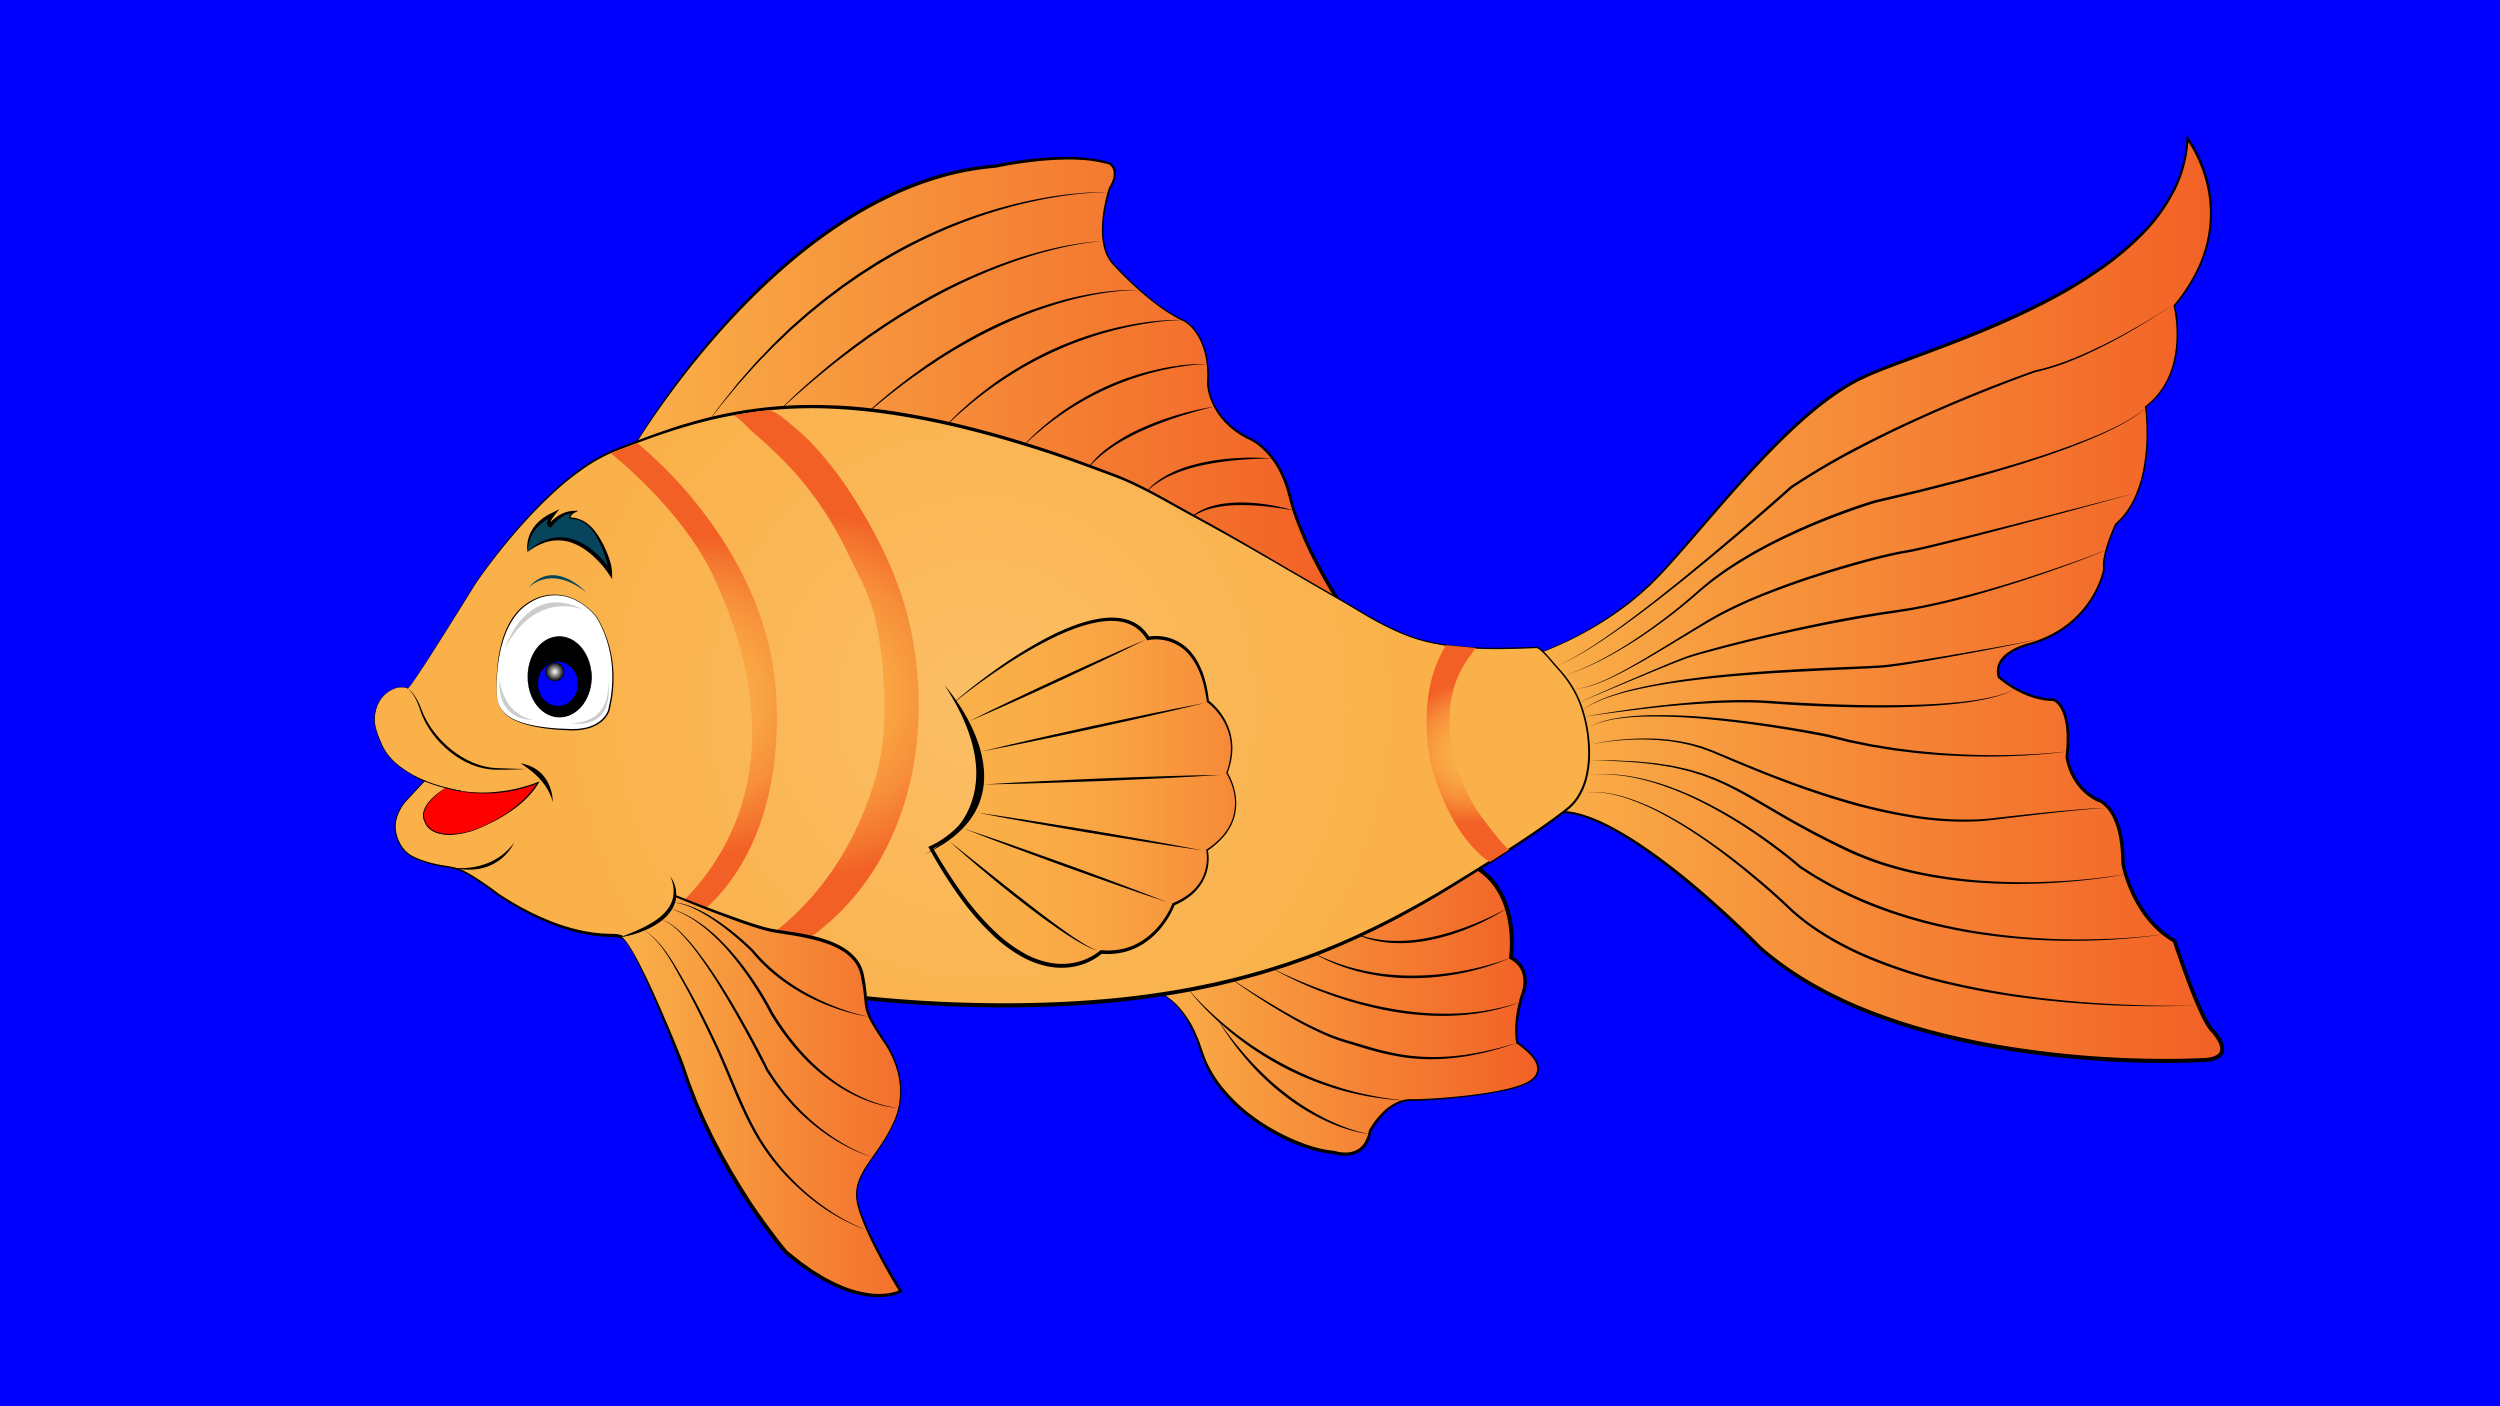 <svg id="base_fish" class="fish" xmlns="http://www.w3.org/2000/svg" xmlns:xlink="http://www.w3.org/1999/xlink" viewBox="0 0 1920 1080">
    <defs>
        <style>
            .base_fish_cls-1 {
                fill: blue;
            }

            .base_fish_cls-2 {
                fill: url(#base_fish_linear-gradient);
            }

            .base_fish_cls-3 {
                fill: url(#base_fish_linear-gradient-2);
            }

            .base_fish_cls-4 {
                fill: url(#base_fish_linear-gradient-3);
            }

            .base_fish_cls-5 {
                fill: url(#base_fish_radial-gradient);
            }

            .base_fish_cls-6 {
                fill: url(#base_fish_radial-gradient-2);
            }

            .base_fish_cls-7 {
                fill: #fff;
            }

            .base_fish_cls-8 {
                fill: url(#base_fish_radial-gradient-3);
            }

            .base_fish_cls-9 {
                fill: url(#base_fish_radial-gradient-4);
            }

            .base_fish_cls-10 {
                fill: #06455b;
            }

            .base_fish_cls-11 {
                fill: red;
            }

            .base_fish_cls-12 {
                fill: url(#base_fish_linear-gradient-4);
            }

            .base_fish_cls-13 {
                fill: url(#base_fish_linear-gradient-5);
            }

            .base_fish_cls-14 {
                fill: url(#base_fish_radial-gradient-5);
            }

            .base_fish_cls-15 {
                fill: #ccc;
            }

            .base_fish_cls-16 {
                fill: none;
                stroke: #000;
                stroke-miterlimit: 10;
                stroke-width: 0.75px;
            }

            :root {
                --base_fish_animationtime: 30s;
                --base_fish_animationdelay: 0s;
                --base_fish_scale: .1;
                --base_fish_transY: 0px;
            }
            #base_fish g {
                animation-duration: 30s;
                animation-delay: 0s;
                animation-iteration-count: infinite;
                animation-name: base_fish_swim;
                animation-timing-function: linear;
            }

            @keyframes base_fish_swim {
                0% {
                    transform: translateX(0%) translateY(0px) scale(calc(.1)) rotateY(90deg);
                }
                1% {
                    transform: translateX(0%) translateY(0px) scale(calc(.1)) rotateY(180deg);
                }
                49% {
                    transform: translateX(100%) translateY(0px) scale(calc(.1)) rotateY(180deg);
                }
                50% {
                    transform: translateX(100%) translateY(0px) scale(calc(.1)) rotateY(90deg);
                }
                51% {
                    transform: translateX(100%) translateY(0px) scale(calc(.1));
                }
                99% {
                    transform: translateX(0%) translateY(0px) scale(calc(.1));
                }
                100% {
                    transform: translateX(0%) translateY(0px) scale(calc(.1)) rotateY(90deg);
                }
            }
        </style>
        <linearGradient id="base_fish_linear-gradient" x1="882.49" y1="774.22" x2="1181.36" y2="774.22"
            gradientUnits="userSpaceOnUse">
            <stop offset="0" stop-color="#fab149" />
            <stop offset="0.43" stop-color="#f68d39" />
            <stop offset="1" stop-color="#f26025" />
        </linearGradient>
        <linearGradient id="base_fish_linear-gradient-2" x1="480.76" y1="293.66" x2="1030.7" y2="293.66"
            xlink:href="#base_fish_linear-gradient" />
        <linearGradient id="base_fish_linear-gradient-3" x1="1173.94" y1="460.6" x2="1706.71" y2="460.6"
            xlink:href="#base_fish_linear-gradient" />
        <radialGradient id="base_fish_radial-gradient" cx="754.09" cy="542.17" r="375.41" gradientUnits="userSpaceOnUse">
            <stop offset="0" stop-color="#fbbe66" />
            <stop offset="0.86" stop-color="#fab149" />
        </radialGradient>
        <radialGradient id="base_fish_radial-gradient-2" cx="532.79" cy="535.02" r="144.96" gradientUnits="userSpaceOnUse">
            <stop offset="0" stop-color="#fab149" />
            <stop offset="0.2" stop-color="#faad47" />
            <stop offset="0.38" stop-color="#f9a242" />
            <stop offset="0.56" stop-color="#f78f3a" />
            <stop offset="0.74" stop-color="#f4742e" />
            <stop offset="0.85" stop-color="#f26025" />
        </radialGradient>
        <radialGradient id="base_fish_radial-gradient-3" cx="426.09" cy="515.89" r="7.18" gradientUnits="userSpaceOnUse">
            <stop offset="0" stop-color="#fff" />
            <stop offset="1" />
        </radialGradient>
        <radialGradient id="base_fish_radial-gradient-4" cx="623.87" cy="533.49" r="164.82" xlink:href="#base_fish_radial-gradient-2" />
        <linearGradient id="base_fish_linear-gradient-4" x1="714.88" y1="608.69" x2="1099.59" y2="608.69"
            xlink:href="#base_fish_radial-gradient-2" />
        <linearGradient id="base_fish_linear-gradient-5" x1="479.39" y1="841.57" x2="744.66" y2="841.57"
            xlink:href="#base_fish_linear-gradient" />
        <radialGradient id="base_fish_radial-gradient-5" cx="1127.58" cy="578.78" r="63.06" xlink:href="#base_fish_radial-gradient-2" />
    </defs>
    <g id="Layer_3" data-name="Layer 3">
        <rect class="base_fish_cls-1" width="1920" height="1080" />
    </g>
    <g id="Layer_2" data-name="Layer 2">
        <path class="base_fish_cls-2"
            d="M882.49,759.85s26.16,1.83,40.22,47.68,71.52,75.19,102.08,77.63c0,0,23.23,8,27.51-16.5,0,0,12.22-23.84,31.17-23.84s69.69-4.28,87.41-12.23c0,0,26.9-9.17-5.5-31.78,0,0-3.05-14.75,3.67-35.8,0,0,9.17-19.83-8.56-29.61,0,0,8.56-56.24-34.84-73.35C1125.65,662.05,994.48,745.5,882.49,759.85Z" />
        <path
            d="M882.64,759.85c.17-.08.08-.16.26-.11l.39.06c.26,0,.52.08.78.13.51.11,1,.21,1.53.36a29.12,29.12,0,0,1,3,1c1,.35,1.92.83,2.89,1.25s1.84,1,2.76,1.5a53.06,53.06,0,0,1,9.82,7.85A77.22,77.22,0,0,1,918,792.75l2.49,5.78c.78,2,1.41,4,2.12,5.92l2.06,5.88c.31,1,.72,1.93,1.12,2.88s.76,1.91,1.21,2.84a90.75,90.75,0,0,0,5.94,10.81c.55.87,1.16,1.71,1.73,2.56s1.17,1.7,1.8,2.51l1.86,2.47,2,2.39c10.59,12.67,23.87,23,38.27,31A155.84,155.84,0,0,0,1001,878.16a95.57,95.57,0,0,0,23.9,5.74h.14l.17.05a27,27,0,0,0,8.73,1.17,18.58,18.58,0,0,0,8.39-2.14,15.88,15.88,0,0,0,6-6.1,26.44,26.44,0,0,0,2.93-8.41l0-.17.07-.12a62.93,62.93,0,0,1,9.8-13.2,38.2,38.2,0,0,1,13.57-9.28,24.93,24.93,0,0,1,8.16-1.56c1.38,0,2.7,0,4,0l4-.09c5.39-.18,10.78-.5,16.16-.9,10.77-.8,21.51-1.93,32.19-3.48,5.33-.84,10.65-1.73,15.91-2.92a85.14,85.14,0,0,0,15.39-4.63h0a21.44,21.44,0,0,0,4.64-2.44,14.45,14.45,0,0,0,3.72-3.59,8.9,8.9,0,0,0,1.66-4.73,11,11,0,0,0-1-5,19.59,19.59,0,0,0-1.23-2.3,24.45,24.45,0,0,0-1.55-2.12l-.83-1-.9-1c-.59-.66-1.23-1.27-1.88-1.87a73.71,73.71,0,0,0-8.37-6.64l-.26-.19-.05-.3a53.94,53.94,0,0,1-.77-9.19,84.87,84.87,0,0,1,.45-9.16c.36-3,.79-6.06,1.45-9.05.27-1.5.69-3,1-4.46s.84-2.94,1.25-4.41v0l0-.1a29.4,29.4,0,0,0,2-7.9,22.75,22.75,0,0,0-.42-8.07,17.52,17.52,0,0,0-3.54-7.08,22,22,0,0,0-6.25-5l-.74-.41.1-.88a96.18,96.18,0,0,0,0-21.52,78.56,78.56,0,0,0-5-20.85,58,58,0,0,0-4.88-9.5c-.49-.73-.93-1.51-1.47-2.21l-1.59-2.14a50.56,50.56,0,0,0-21.21-15.5l1.4-.13c-9.34,5.9-18.85,11.42-28.46,16.81s-19.3,10.6-29.08,15.65-19.64,9.95-29.62,14.62-20,9.11-30.19,13.39-20.42,8.26-30.75,12.06-20.82,7.19-31.36,10.37-21.21,5.94-32,8.27L907,756.16c-2.69.57-5.41,1-8.12,1.46s-5.46,1-8.08,1.27S885.41,759.48,882.64,759.85Zm-.3,0c2.68-.42,5.4-1,8.2-1.42s5.46-1,8.17-1.51,5.4-1,8.07-1.66l8-1.82q16-3.95,31.71-8.86c10.45-3.34,20.8-7,31.07-10.84s20.43-8,30.52-12.34,20.05-8.92,29.95-13.66,19.73-9.6,29.48-14.65c19.47-10.1,38.64-20.87,57.29-32.35l.69-.43.71.29A53.84,53.84,0,0,1,1144.88,673a55.27,55.27,0,0,1,3.72,4.22l1.67,2.27c.56.75,1,1.57,1.55,2.35a60.78,60.78,0,0,1,5,10A81.29,81.29,0,0,1,1162,713.4a100.08,100.08,0,0,1,.5,11.08,88.61,88.61,0,0,1-.75,11.11l-.63-1.29A24.44,24.44,0,0,1,1168,740a20.06,20.06,0,0,1,3.94,8.08,25,25,0,0,1,.38,8.87,30.87,30.87,0,0,1-2.32,8.53l0-.12c-.43,1.43-.9,2.86-1.29,4.3s-.8,2.88-1.09,4.35c-.69,2.92-1.16,5.87-1.56,8.84a86.37,86.37,0,0,0-.58,8.95,53.37,53.37,0,0,0,.61,8.88l-.32-.49a77.33,77.33,0,0,1,8.45,6.9c.65.64,1.31,1.27,1.91,2l.92,1,.86,1.08c.6.7,1.07,1.5,1.6,2.26a20.75,20.75,0,0,1,1.28,2.48,12,12,0,0,1,1.07,5.53,10,10,0,0,1-1.92,5.3,15.68,15.68,0,0,1-4,3.85,22.65,22.65,0,0,1-4.91,2.55l0,0a85.48,85.48,0,0,1-15.62,4.61c-5.29,1.17-10.64,2-16,2.86q-16,2.38-32.23,3.68c-5.39.45-10.79.77-16.2,1l-4.06.16c-1.35,0-2.73.05-4,.1a23.45,23.45,0,0,0-7.66,1.6,36.54,36.54,0,0,0-12.81,9.11,60.91,60.91,0,0,0-9.27,12.89l.09-.29a28.53,28.53,0,0,1-3,9.14,18.15,18.15,0,0,1-6.79,7.07,20.8,20.8,0,0,1-9.45,2.57,29.39,29.39,0,0,1-9.65-1.25l.31.06a98.69,98.69,0,0,1-24.6-5.76,144.79,144.79,0,0,1-22.85-10.58c-14.59-8.29-28-18.84-38.75-31.84A96.77,96.77,0,0,1,931.1,828a94.36,94.36,0,0,1-5.9-11.16c-.45-1-.8-2-1.2-2.93s-.79-1.95-1.1-3l-2-6c-.67-2-1.26-3.94-2-5.87l-2.36-5.74a78.66,78.66,0,0,0-13.21-20.84,51.81,51.81,0,0,0-9.46-7.95c-.89-.52-1.77-1.06-2.68-1.56s-1.84-.94-2.8-1.31a27.44,27.44,0,0,0-2.92-1.05c-.49-.17-1-.28-1.49-.4a6.85,6.85,0,0,0-.76-.16l-.38-.07a1.54,1.54,0,0,1-.26,0A1.19,1.19,0,0,1,882.34,759.85Z" />
        <path
            d="M1157.42,697.59a175.39,175.39,0,0,1-28.23,14.77,167.63,167.63,0,0,1-30.49,9.51,130.4,130.4,0,0,1-15.86,2.22,107.21,107.21,0,0,1-16-.07,88.49,88.49,0,0,1-15.75-2.93,76.59,76.59,0,0,1-14.66-6.27,85.28,85.28,0,0,0,14.92,5.32,95.82,95.82,0,0,0,15.6,2.32,122.1,122.1,0,0,0,31.38-2.55,156.33,156.33,0,0,0,15.33-3.88c5.06-1.5,10-3.24,15-5.12s9.8-3.95,14.61-6.18S1152.78,700.16,1157.42,697.59Z" />
        <path
            d="M1160.49,735.4a178.14,178.14,0,0,1-38,12,197.26,197.26,0,0,1-39.79,3.88,165,165,0,0,1-39.63-5.22,143.39,143.39,0,0,1-36.79-15.34,167.4,167.4,0,0,0,18.2,8c3.06,1.25,6.25,2.18,9.38,3.24,1.58.48,3.19.89,4.78,1.34l2.39.66,2.41.56a172.23,172.23,0,0,0,19.51,3.51,179,179,0,0,0,19.77,1.22,206.71,206.71,0,0,0,39.48-3.39c6.52-1.15,13-2.62,19.39-4.37A175.41,175.41,0,0,0,1160.49,735.4Z" />
        <path
            d="M973.65,741.8c7.41,4,15,7.54,22.73,10.83s15.53,6.37,23.45,9.12,15.91,5.27,24,7.45,16.27,4,24.52,5.43a228.76,228.76,0,0,0,50,3.74,179.88,179.88,0,0,0,49.36-8.71l-5.94,2.11c-1,.33-2,.71-3,1l-3,.86c-2,.56-4,1.2-6.09,1.68l-6.17,1.4-1.54.34-1.56.26-3.12.51c-2.08.34-4.15.72-6.25.92l-6.29.72-6.31.44a190.57,190.57,0,0,1-25.29-.22,237.92,237.92,0,0,1-25.1-3.1,290.68,290.68,0,0,1-48.7-13.4A282.13,282.13,0,0,1,973.65,741.8Z" />
        <path
            d="M943.49,750.31c8.25,5.48,16.58,10.85,25,16s17,10.22,25.65,14.93a282.88,282.88,0,0,0,26.62,13,132.65,132.65,0,0,0,14,4.8l14.25,4.22a212.16,212.16,0,0,0,28.78,6.81,155.28,155.28,0,0,0,29.46,1.59,178.24,178.24,0,0,0,29.37-3.57c4.88-.81,9.66-2.11,14.48-3.24l1.8-.44,1.79-.51,3.56-1,7.15-2c-4.71,1.51-9.39,3.18-14.16,4.52s-9.55,2.72-14.42,3.69a177.42,177.42,0,0,1-29.5,4.14,145,145,0,0,1-29.8-1.32,213,213,0,0,1-29.07-6.7l-14.22-4.3a134.86,134.86,0,0,1-14.11-5,247.25,247.25,0,0,1-26.67-13.3c-8.63-4.89-17.1-10.07-25.43-15.45S951.49,756.16,943.49,750.31Z" />
        <path
            d="M911.3,758a192.65,192.65,0,0,0,16.6,17.68c5.83,5.6,12,10.88,18.31,15.88s12.88,9.74,19.64,14.14,13.76,8.45,20.91,12.18a239.76,239.76,0,0,0,21.93,10.22c7.46,3.08,15.14,5.57,22.85,8a240.08,240.08,0,0,0,23.55,5.65c4,.85,8,1.39,12,2,2,.34,4,.52,6,.75l6,.71a228.46,228.46,0,0,1-24.19-2.52c-2-.33-4-.63-6-1l-6-1.24c-1-.22-2-.4-3-.64l-3-.74-5.91-1.49a236.19,236.19,0,0,1-45.28-17.92,243.06,243.06,0,0,1-40.58-26.9C932.73,782.43,921,771,911.3,758Z" />
        <path
            d="M1051.81,871a67.61,67.61,0,0,1-9.24-1.59q-4.58-1.07-9-2.51a136,136,0,0,1-17.45-7,161.8,161.8,0,0,1-16.45-9.12c-5.3-3.37-10.39-7-15.33-10.92s-9.59-8.09-14.14-12.41-8.83-8.91-12.86-13.71a224,224,0,0,1-22-30.37,297.19,297.19,0,0,0,23.14,29.34c4.14,4.65,8.53,9.06,13,13.37s9.19,8.37,14.07,12.21a185.9,185.9,0,0,0,31.23,20.22,154,154,0,0,0,17.07,7.47A101.62,101.62,0,0,0,1051.81,871Z" />
        <path class="base_fish_cls-3"
            d="M480.76,353.05S599,140.33,765,127.5c0,0,55.42-12.13,87.21-1.94,0,0,9,4.89,0,19.15,0,0-14.44,42,4,59.5,0,0,27.8,31,53.48,42.38,0,0,20.37,10.19,17.93,48.49,0,0,.81,26.08,30.56,41.16,0,0,23.64,8.15,32.6,45.64s39.94,83.95,39.94,83.95S694.4,242.11,480.76,353.05Z" />
        <path
            d="M480.66,353.16a.52.52,0,0,1,.06-.34l.09-.16.18-.32.36-.65.72-1.27,1.47-2.55,3-5.06q3-5,6.16-10,6.29-9.93,12.95-19.62,13.27-19.4,28-37.81c19.59-24.48,40.8-47.75,64.27-68.63s49-39.57,77-54A260,260,0,0,1,718.56,135c7.55-2.23,15.2-4.13,22.93-5.63a227.74,227.74,0,0,1,23.42-3.1l-.17,0c7.25-1.48,14.51-2.59,21.81-3.53s14.63-1.65,22-2c1.84-.12,3.68-.15,5.52-.19s3.68-.12,5.52-.06l5.53.07,5.53.33a98.3,98.3,0,0,1,21.81,3.84l.09,0,.05,0a9.23,9.23,0,0,1,3.63,4.49,11.35,11.35,0,0,1,.6,5.61,16.9,16.9,0,0,1-.54,2.73c-.28.87-.58,1.74-.93,2.59s-.75,1.66-1.19,2.46l-1.36,2.34.07-.14a114.7,114.7,0,0,0-3.81,15,93.81,93.81,0,0,0-1.64,15.4,54.62,54.62,0,0,0,1.69,15.3,28.4,28.4,0,0,0,7.44,13.17l0,0h0a261.92,261.92,0,0,0,22,21.29c3.86,3.35,7.9,6.48,12,9.51l3.14,2.19c1,.74,2.09,1.46,3.18,2.12l3.23,2.05,3.32,1.88,1.67.94,1.72.83c1.16.58,2.26,1.07,3.46,1.72a28.31,28.31,0,0,1,6,5,42.73,42.73,0,0,1,8,13.25,58,58,0,0,1,3.57,15l.23,1.92c.08.64.07,1.29.11,1.93l.18,3.86c0,2.57-.1,5.15-.14,7.72v-.05a41.84,41.84,0,0,0,3.27,12.68,49.92,49.92,0,0,0,6.64,11.36c.64.9,1.42,1.69,2.12,2.53l1.08,1.25c.38.4.78.77,1.17,1.16l2.37,2.3,2.56,2.08,1.28,1.05c.44.32.91.62,1.36.93l2.74,1.85c1.86,1.18,3.83,2.18,5.74,3.27l-.1,0c6.11,2.49,11.13,6.6,15.56,11.22a64.7,64.7,0,0,1,10.83,15.76,22.55,22.55,0,0,1,1,2.16l1,2.19c.31.73.65,1.45,1,2.19l.8,2.25.81,2.26a22.28,22.28,0,0,1,.74,2.27l1.28,4.6c.87,3.06,1.63,6.06,2.54,9.07l1.47,4.46c.25.74.48,1.49.75,2.23l.83,2.2a287.51,287.51,0,0,0,15.66,34.27c5.92,11.09,12.29,22,19.18,32.46l3.55,5.4L1030,467c-10.15-6.6-20.58-12.89-31.07-19s-21.1-12.08-31.79-17.86q-32.1-17.32-65.22-32.63c-44.11-20.42-89.56-38.1-136.33-51.33-5.83-1.7-11.71-3.23-17.57-4.8s-11.78-3-17.71-4.29c-11.84-2.69-23.75-5.13-35.74-7.08s-24-3.62-36.11-4.72-24.22-1.79-36.36-2C573.55,322.6,524.52,331,480.66,353.16Zm.21-.21,8-4.13,2-1,2.09-.93,4.18-1.85c1.39-.61,2.77-1.25,4.18-1.84l4.25-1.68c2.84-1.09,5.65-2.29,8.55-3.23a268.3,268.3,0,0,1,35.18-9.93c23.87-5.16,48.33-7.16,72.72-7.19q18.32.1,36.56,1.7c12.16,1,24.26,2.64,36.32,4.53s24,4.26,35.93,6.9c6,1.29,11.88,2.76,17.81,4.2s11.81,3,17.68,4.71c47,13.23,92.59,30.9,136.85,51.33q33.16,15.42,65.28,32.93,16.05,8.76,31.82,18c10.5,6.19,20.91,12.51,31.14,19.22l-1.87,1.87c-6.9-10.66-13.2-21.62-19.08-32.84A288.45,288.45,0,0,1,995,399.09l-.82-2.23c-.26-.75-.49-1.51-.74-2.26l-1.46-4.54c-.9-3-1.66-6.16-2.5-9.18l-1.22-4.52c-.19-.76-.46-1.49-.71-2.23l-.78-2.21-.77-2.21c-.28-.72-.61-1.43-.91-2.15l-.93-2.14a20.43,20.43,0,0,0-1-2.12,62.54,62.54,0,0,0-10.42-15.4,54.37,54.37,0,0,0-6.88-6.26A36.15,36.15,0,0,0,957.9,337l-.08,0h0c-1.95-1.14-3.95-2.18-5.85-3.39l-2.79-1.92c-.46-.33-.93-.63-1.39-1l-1.3-1.08-2.61-2.16-2.41-2.38c-.4-.4-.81-.79-1.2-1.2l-1.1-1.29c-.71-.87-1.5-1.69-2.16-2.61a51.48,51.48,0,0,1-6.72-11.72A42.75,42.75,0,0,1,927,295.1h0v-.05c0-2.54.23-5.09.19-7.63l-.16-3.81c0-.63,0-1.27-.1-1.9l-.23-1.89a57,57,0,0,0-3.45-14.77,41.71,41.71,0,0,0-7.72-13,27.21,27.21,0,0,0-5.72-4.85c-1-.58-2.28-1.13-3.41-1.7l-1.73-.85-1.68-.95-3.35-1.91-3.25-2.07c-1.09-.67-2.15-1.4-3.19-2.15l-3.16-2.21c-4.11-3.06-8.16-6.22-12-9.56a263.9,263.9,0,0,1-22.19-21.29l0,0A29.51,29.51,0,0,1,848.05,191a55.56,55.56,0,0,1-1.79-15.61,100.58,100.58,0,0,1,1.57-15.6,116.49,116.49,0,0,1,3.72-15.25l0-.06,0-.09,1.29-2.27c.41-.77.74-1.57,1.11-2.35s.59-1.62.85-2.43a16.43,16.43,0,0,0,.47-2.5,9.9,9.9,0,0,0-.56-4.87,8,8,0,0,0-1.22-2.09,7,7,0,0,0-1.73-1.57l.14.06a97,97,0,0,0-21.46-3.56l-5.45-.27-5.47,0c-1.83,0-3.65.06-5.48.11s-3.64.1-5.47.24c-7.29.39-14.56,1.18-21.8,2.15s-14.47,2.19-21.58,3.71h-.17c-7.75.7-15.47,1.72-23.12,3.17s-15.2,3.4-22.66,5.63-14.78,4.93-22,7.86-14.27,6.27-21.23,9.77c-27.8,14.18-53.29,32.66-76.68,53.34-11.69,10.36-22.88,21.29-33.66,32.62s-21,23.14-30.91,35.28-19.31,24.62-28.34,37.4q-6.78,9.59-13.2,19.42c-2.13,3.28-4.25,6.57-6.32,9.89l-3.08,5-1.51,2.51-.75,1.27-.37.63-.18.32-.1.16S481,352.92,480.87,353Z" />
        <path
            d="M852.11,147.67c-15.52-.07-31,1.81-46.2,4.52a358.86,358.86,0,0,0-45,11.18,393.93,393.93,0,0,0-84.33,38.32l-2.5,1.46-2.45,1.56-4.89,3.11-4.9,3.12c-1.63,1-3.19,2.18-4.8,3.26l-9.54,6.61-9.28,7c-1.54,1.17-3.12,2.29-4.62,3.51l-4.5,3.67c-3,2.46-6,4.85-9,7.36L611.37,250c-1.45,1.29-2.93,2.53-4.35,3.85l-4.21,4-8.42,8-8.11,8.32c-5.49,5.46-10.54,11.34-15.74,17.09-1.28,1.45-2.64,2.84-3.86,4.34L563,300.06,555.53,309c-1.27,1.47-2.41,3-3.6,4.57l-3.54,4.61-7.11,9.21c4.6-6.24,9.1-12.56,13.83-18.71l7.27-9.09L566,295c1.19-1.53,2.52-2.95,3.78-4.42,5.12-5.83,10.13-11.78,15.57-17.32l8-8.44,8.35-8.12,4.18-4.06c1.41-1.34,2.88-2.61,4.32-3.91L619,241c2.95-2.54,6-4.95,9-7.43l4.51-3.7c1.5-1.23,3.08-2.36,4.62-3.55l9.3-7,9.56-6.68c1.6-1.09,3.16-2.25,4.8-3.3l4.91-3.14,4.91-3.15,2.45-1.58L675.5,200l10.07-5.89c3.41-1.87,6.85-3.68,10.27-5.52s6.94-3.5,10.42-5.24l5.23-2.56,5.32-2.38a358.31,358.31,0,0,1,88.93-27.16c7.67-1.21,15.37-2.23,23.11-2.86A190.15,190.15,0,0,1,852.11,147.67Z" />
        <path
            d="M846.91,185.26a164.35,164.35,0,0,0-18.11,2.25c-6,1.05-12,2.28-17.86,3.76a333.82,333.82,0,0,0-34.89,10.59q-17.14,6.24-33.72,13.87c-11.05,5.08-21.81,10.76-32.4,16.73L702,237l-7.8,4.72c-1.3.79-2.61,1.56-3.89,2.38l-3.84,2.46c-2.55,1.65-5.13,3.27-7.66,4.95l-7.55,5.13-3.76,2.57-3.7,2.67-7.4,5.33-7.3,5.49c-9.73,7.3-19.13,15.05-28.4,22.93-4.64,3.94-9.16,8-13.74,12L593.54,320c4.34-4.27,8.67-8.57,13.06-12.79s8.9-8.33,13.45-12.39c9.16-8.05,18.47-15.94,28.12-23.41l7.23-5.61,7.39-5.39,3.7-2.7,3.76-2.6L677.8,250c2.53-1.7,5.11-3.33,7.66-5l3.84-2.49c1.28-.83,2.6-1.6,3.9-2.41l7.81-4.77,7.94-4.57a411,411,0,0,1,66.59-30.3,326,326,0,0,1,35.18-10.09c5.95-1.34,12-2.43,18-3.34A148.42,148.42,0,0,1,846.91,185.26Z" />
        <path
            d="M875.27,222.87a132.52,132.52,0,0,0-15.31.66c-5.08.5-10.15,1.15-15.18,2A258,258,0,0,0,815,232.46c-9.78,2.89-19.44,6.18-28.92,9.95s-18.76,8.05-27.87,12.62-18,9.55-26.82,14.75c-4.32,2.71-8.72,5.3-12.94,8.17L712,282.17l-6.29,4.37c-8.4,5.8-16.52,12-24.53,18.36-4,3.17-7.91,6.47-11.88,9.7l-11.61,10c3.74-3.49,7.48-7,11.26-10.43s7.69-6.77,11.61-10.06c7.9-6.51,15.93-12.88,24.26-18.85l6.23-4.5,6.39-4.28c4.22-2.91,8.63-5.54,12.95-8.29,8.79-5.27,17.67-10.42,26.86-15A316.29,316.29,0,0,1,814.56,231a253.16,253.16,0,0,1,30.07-6.38c5.07-.75,10.18-1.26,15.29-1.6A115.64,115.64,0,0,1,875.27,222.87Z" />
        <path
            d="M909.87,245.78a188.93,188.93,0,0,0-26.67,2.27A259.42,259.42,0,0,0,857,253.33a273.54,273.54,0,0,0-50.24,18c-4.06,1.83-8,3.91-12,5.91-3.89,2.16-7.85,4.21-11.65,6.54-1.9,1.15-3.86,2.23-5.72,3.45l-5.63,3.61c-1.9,1.17-3.68,2.51-5.53,3.75s-3.71,2.47-5.49,3.82c-3.57,2.66-7.22,5.24-10.66,8.08-1.74,1.4-3.5,2.77-5.22,4.19l-5.07,4.36-2.55,2.17c-.85.73-1.65,1.5-2.48,2.25L729.82,324c-1.68,1.48-3.2,3.11-4.81,4.67l-4.78,4.69c3.06-3.25,6-6.59,9.22-9.74l4.79-4.71c.8-.78,1.58-1.58,2.4-2.34l2.49-2.26,5-4.49c1.7-1.46,3.44-2.87,5.16-4.31,3.4-2.93,7-5.59,10.54-8.34a253.52,253.52,0,0,1,22.35-14.95c3.81-2.38,7.78-4.47,11.69-6.67,4-2,7.95-4.17,12-6a262.65,262.65,0,0,1,24.92-10.14,251.64,251.64,0,0,1,25.81-7.56C874.07,247.81,892,245.2,909.87,245.78Z" />
        <path
            d="M926.78,279.6a153.75,153.75,0,0,0-20,2c-6.61,1-13.17,2.37-19.64,4a225.18,225.18,0,0,0-72.52,33.15c-2.71,2-5.49,3.83-8.1,5.92l-4,3.07L798.7,331c-2.63,2.07-5.08,4.36-7.61,6.56-1.28,1.09-2.45,2.29-3.68,3.43l-3.66,3.45c2.31-2.42,4.57-4.92,7-7.26s4.79-4.72,7.33-6.92l3.79-3.34,3.91-3.19c2.57-2.18,5.31-4.13,8-6.18a194.06,194.06,0,0,1,16.93-11l2.17-1.29,2.22-1.21c1.48-.8,3-1.63,4.44-2.41,3-1.51,6-3.06,9.09-4.44,6.14-2.77,12.4-5.29,18.78-7.45a196.21,196.21,0,0,1,19.42-5.56C899.9,281.14,913.34,279.21,926.78,279.6Z" />
        <path
            d="M932.83,312.24c-4.67,1.1-9.31,2.28-13.92,3.62s-9.19,2.69-13.74,4.17a270,270,0,0,0-26.76,10.22c-4.37,1.92-8.65,4.05-12.83,6.32A127.34,127.34,0,0,0,853.37,344a91.87,91.87,0,0,0-11.19,8.86,70.78,70.78,0,0,0-9.53,10.69,72.17,72.17,0,0,1,19.82-20.83,137.91,137.91,0,0,1,25.12-14.29,223.57,223.57,0,0,1,55.24-16.19Z" />
        <path
            d="M976.91,352.14c-4.4,0-8.78.07-13.16.31s-8.74.49-13.1.87a221,221,0,0,0-25.92,3.74,122.46,122.46,0,0,0-24.89,7.77,67.63,67.63,0,0,0-11.37,6.34,51,51,0,0,0-9.77,8.68c5.15-7.16,12.52-12.61,20.48-16.43a92.87,92.87,0,0,1,12.32-4.94q6.33-2,12.82-3.38c4.32-.87,8.68-1.6,13-2.16s8.77-.94,13.17-1.17A181.32,181.32,0,0,1,976.91,352.14Z" />
        <path
            d="M993.62,392.07c-3.5-.65-7-1.27-10.51-1.75s-7-.95-10.55-1.33-7-.68-10.57-.84-7.06-.3-10.58-.21a91,91,0,0,0-20.89,2.49,47.87,47.87,0,0,0-9.83,3.67,33,33,0,0,0-8.58,6.12,30.65,30.65,0,0,1,8.1-7,43.68,43.68,0,0,1,9.89-4.31,70.44,70.44,0,0,1,10.55-2.23,101.45,101.45,0,0,1,10.73-.76,134,134,0,0,1,21.38,1.51A139.93,139.93,0,0,1,993.62,392.07Z" />
        <path class="base_fish_cls-4"
            d="M1173.94,504.34s58.68-17.42,101.78-64.18,101.77-126.53,156.78-151.29,243-73.35,247.57-182.46c0,0,46.76,60.51-10.09,128.36,0,0,12.84,51.32-22,77.47,0,0,9.17,62.82-22.93,90.33,0,0-11,22.92-9.17,34.84,0,0-7.33,42.17-55.93,56.85,0,0-30.25,6.41-24.75,25.67,0,0,19.25,17.42,42.18,17.42,0,0,14.67,4.58,10.08,44,0,0,2.75,22.92,23.84,33,0,0,19.26,4.58,19.26,49.51,0,0,7.33,40.35,39.42,58.68,0,0,17.84,55,28.18,67.85,0,0,24.39,23.84-9.23,23.84,0,0-225.25,12.84-337.11-86.19,0,0-115.74-119.6-163-102.89C1188.81,625.17,1254.63,586.25,1173.94,504.34Z" />
        <path
            d="M1173.79,504.3a5.56,5.56,0,0,1,.71-.29l.63-.21,1.23-.41,2.44-.87c1.63-.58,3.24-1.21,4.86-1.81l4.81-1.94,4.77-2c6.32-2.82,12.57-5.78,18.65-9.07a257.23,257.23,0,0,0,34.91-22.3c1.36-1.05,2.79-2,4.1-3.15l4-3.31c1.32-1.11,2.67-2.19,4-3.32l3.81-3.51,3.81-3.5c1.25-1.19,2.41-2.47,3.63-3.69,2.38-2.49,4.85-4.89,7.14-7.5,9.29-10.25,18.27-20.78,27.28-31.3,18-21,36-42.16,55.29-62.08,4.82-5,9.78-9.85,14.8-14.64s10.22-9.4,15.52-13.9c10.67-8.89,21.88-17.28,34.21-23.88l2.3-1.24,2.37-1.14c1.57-.76,3.14-1.54,4.74-2.22,3.19-1.39,6.41-2.72,9.63-4,6.45-2.57,12.93-5,19.42-7.45,13-4.85,26-9.67,38.82-14.72,25.74-10.13,51.22-21,75.55-34.07a355,355,0,0,0,35.34-21.52,227.12,227.12,0,0,0,31.71-26.39,134.23,134.23,0,0,0,24.34-33,96.34,96.34,0,0,0,10.57-39.41l.12-2.67,1.54,2.14a89.46,89.46,0,0,1,8.68,15.26,104.65,104.65,0,0,1,5.92,16.47,98,98,0,0,1,3,34.72c-.2,2.91-.71,5.79-1.16,8.67l-.89,4.28c-.27,1.44-.74,2.82-1.1,4.24-.69,2.83-1.74,5.56-2.64,8.33l-1.64,4.05-.83,2-.93,2a133.59,133.59,0,0,1-18.85,29.27l.11-.49a102.5,102.5,0,0,1,2.29,21.22,90.65,90.65,0,0,1-2.25,21.21,69.79,69.79,0,0,1-3.18,10.21,59,59,0,0,1-4.79,9.57,57.32,57.32,0,0,1-14.34,15.75l.17-.43a164.59,164.59,0,0,1,1.19,24.2,145.4,145.4,0,0,1-2.43,24.09,94.41,94.41,0,0,1-7.31,23.1,68.09,68.09,0,0,1-6.22,10.45,59.35,59.35,0,0,1-8.24,9l.13-.18c-1.27,2.72-2.45,5.52-3.55,8.33s-2.1,5.67-3,8.56a66.62,66.62,0,0,0-2.15,8.76,29.14,29.14,0,0,0-.38,8.87v.11l0,.08a69.79,69.79,0,0,1-7.64,19.59,77.56,77.56,0,0,1-12.67,16.76c-1.22,1.28-2.54,2.44-3.83,3.63s-2.66,2.29-4.08,3.33a79,79,0,0,1-8.75,5.87,94,94,0,0,1-19.31,8.34h-.07a56,56,0,0,0-9.34,3.12,38.92,38.92,0,0,0-8.47,4.89,18.47,18.47,0,0,0-5.92,7.38,13.46,13.46,0,0,0-1,4.56,17,17,0,0,0,.63,4.68l-.26-.42a76.68,76.68,0,0,0,9.27,6.73,82,82,0,0,0,10.16,5.35,63.32,63.32,0,0,0,10.84,3.63l2.8.59c.93.17,1.88.26,2.82.39l1.41.19c.47,0,1,0,1.42.07l2.85.12h.2l.1,0a9.34,9.34,0,0,1,2.85,1.77,16.23,16.23,0,0,1,2.19,2.28l.92,1.27a15.23,15.23,0,0,1,.81,1.33,22.21,22.21,0,0,1,1.38,2.76,46.45,46.45,0,0,1,3,11.74c.11,1,.18,2,.28,3s.21,2,.2,3l.07,3,0,1.51,0,1.49c-.09,2-.09,4-.27,6l-.54,6v-.26a45.42,45.42,0,0,0,2.83,9.85,46.2,46.2,0,0,0,4.95,9,49.64,49.64,0,0,0,3.19,4,42.64,42.64,0,0,0,3.71,3.53,41.15,41.15,0,0,0,8.57,5.59l-.24-.09a11,11,0,0,1,1.88.74c.56.29,1.11.6,1.64.93s1,.69,1.52,1.07l1.42,1.2a29.64,29.64,0,0,1,4.66,5.6l1,1.53c.31.51.56,1.06.85,1.59a31,31,0,0,1,1.55,3.24c.44,1.12.93,2.21,1.32,3.34l1.07,3.41a34.88,34.88,0,0,1,.88,3.45c.25,1.16.55,2.31.77,3.47l.54,3.51c.17,1.17.4,2.34.47,3.52.19,2.35.48,4.7.57,7.05l.2,7.06,0-.24a98.13,98.13,0,0,0,5.36,17,100.18,100.18,0,0,0,8.22,15.91,82.81,82.81,0,0,0,5.19,7.28,73.7,73.7,0,0,0,5.95,6.65,68,68,0,0,0,14.08,10.8l.49.28.17.52c3.83,11.62,8,23.19,12.35,34.61,2.23,5.7,4.53,11.37,7,16.94,1.28,2.77,2.56,5.53,4,8.21a55.65,55.65,0,0,0,4.66,7.58l-.12-.13a45.65,45.65,0,0,1,4.18,4.86,31.76,31.76,0,0,1,3.37,5.53,13.36,13.36,0,0,1,1.41,6.75A7.49,7.49,0,0,1,1707,810a7.72,7.72,0,0,1-1.2,1.46,15.51,15.51,0,0,1-1.42,1.15A17.71,17.71,0,0,1,1698,815c-1.07.27-2.13.34-3.19.51s-2.13.18-3.18.23c-2.09,0-4.09.14-6.17.22l-6.2.21c-16.5.41-33,.18-49.47-.54a756.71,756.71,0,0,1-98.34-10.54c-4-.76-8.12-1.44-12.16-2.27l-12.13-2.51-12-2.8c-4-.95-8-2.06-12-3.08a461.17,461.17,0,0,1-47.1-15.31,327.77,327.77,0,0,1-44.7-21.38A250.74,250.74,0,0,1,1351,729l0,0,0,0c-11.54-11.78-23.55-23.15-35.83-34.18s-25-21.64-38.07-31.66-26.73-19.42-41.28-27.12a118.26,118.26,0,0,0-22.7-9.43,58,58,0,0,0-12-2.15,32.21,32.21,0,0,0-11.93,1.46l-6,2,5.35-3.41a56.21,56.21,0,0,0,12.9-11.65,54.33,54.33,0,0,0,8.78-15,51.89,51.89,0,0,0,3.38-17.08,64.62,64.62,0,0,0-2-17.39,85.09,85.09,0,0,0-2.72-8.37c-1-2.78-2.26-5.42-3.47-8.1-.6-1.34-1.37-2.6-2-3.91s-1.36-2.61-2.14-3.86l-2.32-3.76-1.16-1.88c-.4-.62-.84-1.21-1.26-1.82a171.19,171.19,0,0,0-10.68-14.07l-2.88-3.36c-1-1.12-1.89-2.25-2.94-3.34Zm.29.08,6.1,6.29c1,1,2,2.16,3,3.27l2.92,3.34a175.14,175.14,0,0,1,10.84,14c.43.61.88,1.2,1.28,1.82l1.18,1.87,2.37,3.76c.8,1.24,1.46,2.58,2.19,3.86s1.48,2.57,2.09,3.92c1.24,2.69,2.59,5.33,3.58,8.14a88,88,0,0,1,2.83,8.44,65.67,65.67,0,0,1,2.19,17.66,53.21,53.21,0,0,1-3.29,17.51,54.88,54.88,0,0,1-8.89,15.48,57.61,57.61,0,0,1-13.22,12.07l-.64-1.39a33.76,33.76,0,0,1,12.53-1.62,59.3,59.3,0,0,1,12.37,2.12,119.82,119.82,0,0,1,23.1,9.43c14.75,7.68,28.48,17.09,41.74,27s26,20.61,38.35,31.6,24.44,22.35,36.1,34.16l-.07-.07a247.83,247.83,0,0,0,40.07,28.25,325,325,0,0,0,44.39,21,464.1,464.1,0,0,0,46.8,15.15c4,1,7.93,2.12,11.93,3l12,2.78,12.06,2.49c4,.82,8.07,1.49,12.11,2.25A755.13,755.13,0,0,0,1630,812.48q12.32.54,24.63.67c8.22.1,16.43.08,24.64-.12l6.14-.19c2-.07,4.14-.18,6.16-.2,1,0,2-.14,3-.21s2-.22,2.91-.46a14.66,14.66,0,0,0,5.21-1.9,6,6,0,0,0,1.73-1.71,4.36,4.36,0,0,0,.76-2.19A10.35,10.35,0,0,0,1704,801a36.12,36.12,0,0,0-6.88-9.5l-.1-.1,0,0a60.19,60.19,0,0,1-5-8.09c-1.45-2.76-2.74-5.57-4-8.38-2.5-5.65-4.81-11.36-7-17.1q-6.6-17.26-12.32-34.79l.65.8a70.31,70.31,0,0,1-14.66-11.29,75.94,75.94,0,0,1-6.15-6.9,85.49,85.49,0,0,1-5.34-7.53,103.21,103.21,0,0,1-8.42-16.36,100.78,100.78,0,0,1-5.48-17.61l0-.08v-.16L1629,657c-.08-2.31-.36-4.59-.52-6.89-.07-1.16-.29-2.29-.45-3.43l-.51-3.41c-.2-1.13-.49-2.24-.73-3.36a31.76,31.76,0,0,0-.83-3.33l-1-3.27c-.37-1.08-.84-2.12-1.25-3.18a26.72,26.72,0,0,0-1.45-3.06c-.26-.5-.49-1-.78-1.5l-.91-1.42a26.7,26.7,0,0,0-4.23-5.15l-1.25-1.08c-.44-.33-.89-.63-1.33-.94s-.93-.56-1.4-.8l-.72-.33c-.21-.08-.51-.2-.64-.23l-.16,0-.09,0a43.84,43.84,0,0,1-9.08-6,46.4,46.4,0,0,1-3.91-3.77,50.85,50.85,0,0,1-3.35-4.28,48.09,48.09,0,0,1-5.16-9.51,47.19,47.19,0,0,1-2.93-10.45l0-.11,0-.16.55-5.86c.2-2,.19-3.92.3-5.87l0-1.47,0-1.47-.06-2.93c0-1-.11-2-.18-2.92s-.15-1.94-.26-2.91a43.67,43.67,0,0,0-2.81-11.18,19,19,0,0,0-1.26-2.56,13.39,13.39,0,0,0-.73-1.21l-.81-1.14a15.68,15.68,0,0,0-1.9-2,11.69,11.69,0,0,0-1.07-.82,7.66,7.66,0,0,0-1.07-.57l.31,0-3-.15c-.5,0-1,0-1.48-.08l-1.47-.2c-1-.14-2-.24-2.94-.42l-2.89-.63a64.07,64.07,0,0,1-11.16-3.79,82.53,82.53,0,0,1-10.38-5.53,77.94,77.94,0,0,1-9.5-7l-.2-.17-.06-.25a18.41,18.41,0,0,1-.68-5.23,15.35,15.35,0,0,1,1.11-5.18,20.24,20.24,0,0,1,6.49-8.07,41.59,41.59,0,0,1,8.87-5.07,57.58,57.58,0,0,1,9.67-3.17l-.07,0a92.23,92.23,0,0,0,19-8.1,77.11,77.11,0,0,0,8.62-5.72c1.4-1,2.7-2.15,4-3.25s2.57-2.3,3.77-3.54a77.47,77.47,0,0,0,17.06-25.72,60,60,0,0,0,3.08-9.85v.2a30.14,30.14,0,0,1,.44-9.25,72.61,72.61,0,0,1,2.21-8.89q1.35-4.38,3-8.62c1.12-2.84,2.29-5.64,3.6-8.41l0-.1.09-.08a57,57,0,0,0,8.1-8.76,67.07,67.07,0,0,0,6.13-10.28,93,93,0,0,0,7.28-22.84,145.35,145.35,0,0,0,2.46-23.93,165,165,0,0,0-1.14-24l0-.26.21-.16a56.22,56.22,0,0,0,14.07-15.53,57.14,57.14,0,0,0,4.69-9.43,69,69,0,0,0,3.12-10.07,89.65,89.65,0,0,0,2.16-21,100.22,100.22,0,0,0-2.31-21l-.06-.28.18-.21a132.66,132.66,0,0,0,18.61-29.06l.92-2,.8-2,1.59-4c.88-2.75,1.9-5.44,2.57-8.25.34-1.39.79-2.76,1-4.18l.86-4.23c.42-2.85.91-5.69,1.09-8.56a96.31,96.31,0,0,0-3.23-34.16,102.29,102.29,0,0,0-5.92-16.17,88.79,88.79,0,0,0-8.56-14.86l1.65-.52a98.24,98.24,0,0,1-10.54,40.28,136.67,136.67,0,0,1-24.54,33.74,221,221,0,0,1-32,26.8A356,356,0,0,1,1578.41,229c-24.45,13.2-50,24.2-75.82,34.24-12.92,5-25.92,9.83-38.89,14.65-6.49,2.41-13,4.84-19.39,7.37-3.21,1.27-6.41,2.58-9.56,4-1.59.68-3.12,1.43-4.67,2.17l-2.32,1.11-2.26,1.22c-12.13,6.45-23.25,14.72-33.86,23.52q-7.91,6.67-15.45,13.78t-14.78,14.52c-19.37,19.74-37.45,40.72-55.57,61.66-9.06,10.47-18.12,21-27.49,31.18-2.3,2.59-4.81,5-7.23,7.5-1.23,1.22-2.41,2.5-3.69,3.68l-3.86,3.49-3.87,3.49c-1.31,1.13-2.68,2.2-4,3.31l-4,3.28c-1.32,1.13-2.77,2.09-4.15,3.14a257.6,257.6,0,0,1-35.24,22.05c-6.13,3.25-12.43,6.17-18.79,8.9l-4.8,2-4.85,1.88c-1.63.59-3.25,1.2-4.89,1.77l-2.46.83-1.24.4-.61.19A3.42,3.42,0,0,1,1174.08,504.38Z" />
        <path
            d="M1669.07,233.86c-8.17,5.59-16.54,10.86-25,16s-17.1,10-25.91,14.52c-2.17,1.18-4.41,2.23-6.63,3.35s-4.42,2.21-6.69,3.22-4.5,2.08-6.76,3.08l-6.86,2.86a182.72,182.72,0,0,1-28.36,9l.09,0c-16.26,5.83-32.35,12.2-48.35,18.73s-31.84,13.47-47.54,20.7-31.14,15-46.38,23.13-30.09,17-44.48,26.51l.1-.08q-21.27,18.95-43,37.33t-44,36.17c-14.87,11.79-29.89,23.43-45.41,34.38-7.76,5.46-15.62,10.79-23.71,15.77-4,2.49-8.14,4.9-12.34,7.1l-3.16,1.65c-1.06.52-2.15,1-3.22,1.51-2.13,1.06-4.39,1.82-6.59,2.69,2.19-.91,4.43-1.7,6.54-2.78,1.07-.52,2.15-1,3.2-1.55l3.13-1.69c4.17-2.26,8.23-4.73,12.23-7.27,8-5.09,15.78-10.52,23.46-16.09,15.31-11.19,30.29-22.84,45-34.77s29.27-24.14,43.72-36.43,28.75-24.77,42.88-37.42l0,0,.05,0c14.44-9.62,29.37-18.43,44.59-26.72q23-12.16,46.55-23T1513.93,303q12-4.9,24.16-9.51t24.39-8.93h.09a180.68,180.68,0,0,0,28.2-8.74l6.86-2.8c2.26-1,4.51-2,6.76-3s4.49-2.07,6.71-3.14,4.48-2.1,6.67-3.25c8.85-4.39,17.5-9.19,26.06-14.13S1660.83,239.33,1669.07,233.86Z" />
        <path
            d="M1648,312.71a31.63,31.63,0,0,1-5.71,5.25c-2.13,1.47-4.23,3-6.48,4.3l-3.32,2-3.42,1.86c-2.28,1.23-4.55,2.5-6.9,3.58l-7,3.39-7.13,3.11c-4.72,2.15-9.59,3.95-14.4,5.89-2.4,1-4.82,1.91-7.27,2.76L1579,347.5c-2.45.86-4.88,1.77-7.33,2.6l-7.39,2.43-7.39,2.43-3.69,1.22-3.72,1.14-14.89,4.5c-4.95,1.56-10,2.88-14.95,4.29l-15,4.15L1474.54,378l-30.23,7.19-3.78.9-3.67,1.13c-2.46.8-4.92,1.59-7.36,2.43q-7.35,2.48-14.62,5.19c-9.69,3.6-19.33,7.39-28.79,11.57-4.77,2-9.42,4.26-14.12,6.41-2.35,1.08-4.64,2.29-7,3.42s-4.66,2.26-6.92,3.5c-18.29,9.61-36,20.59-51.7,33.93a431,431,0,0,1-49.48,37.72q-13.1,8.4-26.92,15.59a215.13,215.13,0,0,1-28.68,12,213.13,213.13,0,0,0,28.45-12.41q13.68-7.36,26.61-16a430.55,430.55,0,0,0,49-38.05l6-5,3-2.48c1-.85,2.09-1.55,3.13-2.33l6.32-4.57,1.58-1.14,1.63-1.06,3.27-2.13c2.19-1.4,4.35-2.85,6.56-4.21l6.72-4,3.35-2c1.13-.65,2.28-1.24,3.42-1.87l6.85-3.7c2.28-1.26,4.63-2.35,6.94-3.54s4.63-2.36,7-3.45c4.72-2.18,9.39-4.45,14.17-6.48,9.48-4.22,19.13-8.06,28.86-11.69q7.29-2.7,14.69-5.17c2.45-.84,4.93-1.63,7.4-2.42l3.77-1.14,3.78-.89,30.28-7.11,30.12-7.63,15-4.1c5-1.37,10-2.64,15-4.15l14.91-4.37,3.72-1.1,3.7-1.18,7.4-2.36,7.4-2.36c2.46-.81,4.89-1.7,7.34-2.54,4.87-1.73,9.8-3.33,14.62-5.24s9.71-3.58,14.46-5.65l7.16-3,7-3.26c2.37-1.05,4.65-2.28,7-3.47l3.44-1.8,3.35-2c2.26-1.26,4.37-2.76,6.53-4.2A31.48,31.48,0,0,0,1648,312.71Z" />
        <path
            d="M1639.72,378.73,1584.26,394q-27.78,7.49-55.59,14.81-13.92,3.65-27.86,7.18c-9.31,2.32-18.61,4.66-28,6.75l-3.51.79-3.57.68c-2.41.48-4.7.8-7,1.28-4.68.95-9.34,2-14,3.18-9.29,2.29-18.52,4.87-27.71,7.55-18.37,5.39-36.62,11.27-54.5,18.11-4.46,1.73-8.94,3.41-13.34,5.3-2.21.93-4.42,1.82-6.62,2.77l-6.54,3-3.26,1.48-3.22,1.59-6.42,3.19c-4.17,2.31-8.39,4.53-12.5,7-16.52,9.72-32.8,19.85-49.45,29.39-8.36,4.72-16.79,9.32-25.53,13.31a119.27,119.27,0,0,1-13.4,5.25,54.42,54.42,0,0,1-7,1.72,29.66,29.66,0,0,1-7.16.46,29.49,29.49,0,0,0,7.14-.58,51.62,51.62,0,0,0,6.93-1.84,117.91,117.91,0,0,0,13.28-5.45c8.64-4.13,17-8.86,25.24-13.72,16.52-9.7,32.71-20,49.15-29.87,4.08-2.51,8.33-4.8,12.51-7.17,2.14-1.11,4.3-2.16,6.45-3.24l3.23-1.61,3.28-1.5,6.56-3c2.2-1,4.43-1.87,6.64-2.81,4.41-1.91,8.9-3.61,13.37-5.36,17.92-6.92,36.19-12.87,54.59-18.32,9.23-2.67,18.48-5.23,27.82-7.49,4.66-1.14,9.35-2.22,14.07-3.16,2.35-.47,4.81-.81,7.1-1.27l3.5-.65,3.5-.77c18.69-4.17,37.25-9,55.86-13.65s37.15-9.47,55.72-14.26Z" />
        <path
            d="M1619.55,421.82a1019.92,1019.92,0,0,1-100.29,34.62,519.27,519.27,0,0,1-51.69,12.19c-4.38.7-8.76,1.44-13.13,2.09s-8.74,1.25-13.1,2q-13.08,2.1-26.1,4.56c-34.74,6.47-69.22,14.4-103.37,23.48-4.26,1.16-8.52,2.32-12.73,3.6s-8.3,2.9-12.42,4.51c-8.22,3.23-16.39,6.6-24.57,10-16.36,6.7-32.65,13.57-49,20.38q24.22-10.83,48.6-21.28c8.14-3.47,16.28-6.92,24.48-10.25,4.1-1.65,8.22-3.33,12.47-4.67s8.49-2.54,12.75-3.74c17-4.78,34.23-9,51.46-13s34.55-7.68,51.94-11q13.05-2.42,26.17-4.48c4.37-.71,8.76-1.28,13.14-1.94s8.71-1.35,13.08-2c17.38-3,34.54-7.26,51.59-11.87s33.93-9.89,50.7-15.46S1603,428.07,1619.55,421.82Z" />
        <path
            d="M1565.46,490.89c-7.21,1.81-14.5,3.26-21.77,4.76s-14.56,2.92-21.85,4.34q-21.88,4.15-43.84,8c-7.33,1.23-14.66,2.47-22,3.47-3.68.49-7.38,1-11.12,1.28s-7.42.46-11.13.65c-14.85.73-29.68,1.33-44.5,2.12-29.65,1.44-59.28,3.42-88.74,6.95-14.72,1.78-29.41,4-43.88,7.21a194.06,194.06,0,0,0-21.42,5.92,97.5,97.5,0,0,0-10.27,4.21,51.41,51.41,0,0,0-9.5,5.76c5.76-4.74,12.66-7.85,19.59-10.47a195.92,195.92,0,0,1,21.38-6.38,444.81,444.81,0,0,1,43.91-7.77c14.73-2,29.54-3.36,44.35-4.56s29.64-2.09,44.48-2.87,29.68-1.27,44.51-1.93c3.7-.17,7.41-.35,11.1-.61s7.33-.75,11-1.22c7.34-1,14.67-2.14,22-3.27,14.66-2.33,29.29-4.83,43.91-7.41,7.32-1.28,14.63-2.56,21.93-3.9l11-2C1558.18,492.39,1561.84,491.74,1565.46,490.89Z" />
        <path
            d="M1216.83,550.42c27.38-4.9,55-8.65,82.72-11,13.87-1.17,27.79-1.84,41.73-1.79,7,0,14,.37,20.9.84s13.86.9,20.8,1.26c27.74,1.56,55.54,2.26,83.31,1.66,13.89-.3,27.77-1,41.57-2.54a203.48,203.48,0,0,0,20.56-3.24c1.69-.36,3.37-.81,5.06-1.21s3.34-.93,5-1.49a51.41,51.41,0,0,0,9.55-4.13c-6,3.6-12.72,5.73-19.47,7.35a204.93,204.93,0,0,1-20.56,3.69c-13.82,1.73-27.73,2.62-41.64,3.11-7,.26-13.92.38-20.88.4s-13.92,0-20.87-.14q-20.88-.36-41.72-1.46-10.42-.59-20.83-1.36c-6.94-.5-13.83-.91-20.78-.92-13.86-.14-27.74.57-41.6,1.5s-27.69,2.34-41.49,4S1230.58,548.37,1216.83,550.42Z" />
        <path
            d="M1587.89,577.08c-7.65,1.11-15.36,1.86-23.07,2.47q-5.79.42-11.58.76c-3.87.16-7.73.38-11.6.5-15.47.49-31,.23-46.43-.63-7.74-.33-15.45-1.11-23.16-1.79-3.85-.43-7.69-.93-11.54-1.39l-5.77-.71-5.73-.92-11.48-1.84-11.4-2.27-5.7-1.14-5.64-1.38L1403.52,566c-7.49-1.57-15.14-2.93-22.74-4.26s-15.24-2.54-22.88-3.69q-22.92-3.43-46-5.64a425.56,425.56,0,0,0-46.26-2.12,185.45,185.45,0,0,0-23.08,1.64,92.46,92.46,0,0,0-11.33,2.31,48.55,48.55,0,0,0-10.76,4.23c6.71-3.91,14.4-5.78,22-7.06a184.75,184.75,0,0,1,23.13-2.1,425.46,425.46,0,0,1,46.42,1.56c15.44,1.25,30.81,3.18,46.13,5.38q11.49,1.68,22.93,3.61c7.65,1.31,15.23,2.62,22.88,4.2l11.25,2.8,5.62,1.4,5.67,1.16,11.34,2.31,11.43,1.88,5.71.93,5.74.73c3.83.47,7.66,1,11.49,1.43,7.69.69,15.36,1.56,23.07,2q23.12,1.58,46.32,1.18C1557.07,579.63,1572.52,578.79,1587.89,577.08Z" />
        <path
            d="M1220.29,572.11a176.87,176.87,0,0,1,25.28-4.11,182.73,182.73,0,0,1,25.63-.68c1.07,0,2.14.07,3.21.14l3.2.28c2.13.22,4.27.31,6.39.67l6.36.91,6.3,1.3c2.12.37,4.17,1,6.24,1.58s4.16,1.07,6.15,1.88l6.06,2.21c2,.79,4,1.62,5.92,2.44,15.78,6.54,31.51,13.14,47.48,19.13s32.1,11.54,48.47,16.29a418.53,418.53,0,0,0,49.74,11.58,254.08,254.08,0,0,0,50.84,3.58c8.49-.25,16.94-1.46,25.44-2.38s17-1.86,25.47-2.72,17-1.63,25.51-2.33,17-1.39,25.57-1.39c-4.27,0-8.52.42-12.77.75s-8.51.75-12.75,1.17c-8.5.85-17,1.79-25.46,2.77s-17,2-25.43,3l-12.7,1.57-6.4.67c-2.14.18-4.28.28-6.42.42a245.14,245.14,0,0,1-51.19-3.32,417.19,417.19,0,0,1-50-11.47c-32.83-9.66-64.64-22.39-96-35.92-2-.83-3.92-1.69-5.89-2.5l-6-2.24c-2-.82-4-1.3-6.07-1.92s-4.06-1.25-6.15-1.64l-6.23-1.35-6.3-1c-2.09-.38-4.22-.49-6.34-.73l-3.17-.31c-1.06-.09-2.13-.12-3.19-.18a181.45,181.45,0,0,0-25.54.23c-2.12.16-4.24.39-6.36.58s-4.24.5-6.35.79C1228.67,570.48,1224.46,571.18,1220.29,572.11Z" />
        <path
            d="M1633.31,671.22c-8.84,1.75-17.76,3.07-26.7,4.15s-17.93,1.91-26.92,2.51-18,.88-27,1-18-.17-27.05-.64a347.66,347.66,0,0,1-53.66-7c-8.84-1.88-17.57-4.25-26.2-6.93a245.94,245.94,0,0,1-25.29-9.78q-24.51-11.52-48-25c-15.67-8.92-30.89-18.6-47-26.51l-6.13-2.77c-1-.45-2-.94-3.07-1.37l-3.14-1.19-6.29-2.38c-2.14-.69-4.29-1.31-6.44-2-4.25-1.42-8.66-2.3-13-3.32l-3.29-.75-3.32-.55-6.65-1.09c-17.79-2.66-35.82-3.32-53.83-3.67l13.51,0c2.26,0,4.51,0,6.76.09l6.75.31c4.5.22,9,.32,13.5.83l6.73.63,3.37.31,3.35.49,6.69,1,3.35.52,3.31.72c4.4,1,8.85,1.82,13.16,3.21,2.17.64,4.34,1.25,6.5,1.91l6.37,2.34,3.19,1.17c1.05.42,2.07.9,3.11,1.35l6.2,2.73c2,1,4,2,6.07,3s4.06,2,6,3.12c4,2.17,7.91,4.34,11.79,6.63,7.82,4.5,15.54,9.12,23.37,13.55q23.43,13.4,47.9,24.79a243.22,243.22,0,0,0,25,9.77c8.55,2.69,17.21,5.08,26,7a367.1,367.1,0,0,0,53.37,7.23q13.46.84,27,.91t27-.69A460.62,460.62,0,0,0,1633.31,671.22Z" />
        <path
            d="M1664.48,717.06c-6,1-12.07,1.8-18.14,2.48s-12.14,1.23-18.23,1.67c-12.18.88-24.39,1.36-36.61,1.33a480.41,480.41,0,0,1-73-5.41c-6-.88-12-2-18.07-3.16-6-1.29-12-2.47-17.89-4-6-1.39-11.82-3.13-17.71-4.8-2.93-.88-5.83-1.86-8.74-2.79l-4.36-1.41-4.32-1.57a294.45,294.45,0,0,1-65.46-32.9l0,0,0,0c-5.64-4.92-11.56-9.61-17.55-14.15s-12.12-8.92-18.36-13.12a348.11,348.11,0,0,0-38.81-23c-3.34-1.73-6.76-3.29-10.17-4.89s-6.88-3-10.39-4.39c-1.74-.71-3.49-1.41-5.26-2s-3.53-1.31-5.31-1.91l-5.37-1.73c-1.79-.6-3.62-1-5.42-1.56-14.48-4-29.65-6-44.69-4.54a112.94,112.94,0,0,1,22.59-.15,140.69,140.69,0,0,1,22.29,4,179.22,179.22,0,0,1,21.56,6.94c3.54,1.32,7,2.85,10.48,4.32s6.89,3.11,10.26,4.81a350.5,350.5,0,0,1,39.19,22.72q9.42,6.31,18.47,13.13c6,4.55,12,9.21,17.7,14.18l-.09-.07,7.68,4.91c1.29.81,2.55,1.66,3.86,2.44l4,2.27c2.65,1.49,5.26,3.06,7.94,4.49l8.12,4.16A318.41,318.41,0,0,0,1448,697.54l4.29,1.57,4.33,1.42c2.9.93,5.78,1.92,8.69,2.8,5.85,1.68,11.68,3.43,17.6,4.84,5.89,1.56,11.86,2.75,17.8,4.06,6,1.13,12,2.31,18,3.2a492.56,492.56,0,0,0,72.79,6c12.19.1,24.38-.14,36.56-.82,6.09-.34,12.17-.78,18.24-1.37S1658.45,718,1664.48,717.06Z" />
        <path
            d="M1688.38,772.1a793,793,0,0,1-128.5-5.1,588,588,0,0,1-63.42-11.15,390.52,390.52,0,0,1-61.39-19.54c-19.78-8.4-38.83-18.93-55.39-32.8l-3.08-2.65c-.26-.23-.5-.43-.77-.68l-.72-.7-1.45-1.39c-1.93-1.84-3.89-3.67-5.86-5.48q-5.91-5.43-12-10.7-12.12-10.53-24.75-20.48c-16.86-13.18-34.46-25.52-53.29-35.71a174.21,174.21,0,0,0-29.35-12.9,96.12,96.12,0,0,0-15.59-3.73,61.83,61.83,0,0,0-16-.4,61.61,61.61,0,0,1,16.05.16,96.09,96.09,0,0,1,15.71,3.5,174.69,174.69,0,0,1,29.66,12.51,314.74,314.74,0,0,1,27.63,16.55c8.94,6,17.64,12.25,26.15,18.81s16.82,13.35,24.93,20.38q6.09,5.26,12,10.7,3,2.72,5.9,5.49l1.46,1.39.73.7c.21.21.49.43.74.65l3,2.59c4.11,3.38,8.34,6.65,12.75,9.64s8.93,5.86,13.53,8.55a256.72,256.72,0,0,0,28.72,14.16,388.47,388.47,0,0,0,61,19.61,626,626,0,0,0,63.19,11.4c21.25,2.78,42.61,4.62,64,5.71q16,.84,32.13,1.12C1666.94,772.47,1677.66,772.47,1688.38,772.1Z" />
        <path class="base_fish_cls-5"
            d="M302.37,529a14.22,14.22,0,0,1,10.7-.4c2,.81,47.68-73.35,50.94-78.65s57.05-84.36,108.81-104.32,110.43-42.79,206.6-29.35c44.7,6.26,88.6,18.08,131.33,32.45,14.79,5,29.35,10.51,44,15.92,21.79,8.06,42.76,21.05,63.27,32.13,36.16,19.54,71.26,40.81,106.92,61.21,21.58,12.34,43,27.14,67.23,33.7,28.2,7.62,58.76,6.79,87.71,5.53,3.49-.15,12.88,12,15,14.23,7.87,8.47,14,16.89,18.33,27.76,9.41,23.62,13,64.59-9.69,82.3-25.71,20.06-54.12,37.37-81.75,54.6-38.23,23.83-77.63,44.53-120,60-71.43,26-145.61,35.31-221.24,36a1050,1050,0,0,1-140.56-8.35c-8.17-1-16.31-2.19-24.44-3.47-18.57-2.93-37.07-6.4-55.4-10.64-20.19-4.67-40.4-10.13-59.56-18.13a157.33,157.33,0,0,1-14.45-6.82c-2.28-1.24-4.37-2.68-6.54-4.06-3.43-2.18-7.43-2.17-11.36-2.24-29.95-.58-59.95-14.5-84.56-30.7-.27-.18-.58-.35-.83-.55-4.64-3.6-9.43-7-14.31-10.29a134,134,0,0,0-11.59-7.05c-5-2.63-9.83-3.55-15.35-4.38a95.78,95.78,0,0,1-17.34-4.3,38.82,38.82,0,0,1-10.85-5.41c-5.34-4.07-8.91-11.59-9.67-18.23-.95-8.17,2.79-15.84,7.79-22.06,0,0,14.87-15.89,14.88-15.89-1.11,1.16-12.07-5.89-13.37-6.7-9-5.54-16.49-12.57-20.44-22.47C290.37,565,288,559.89,287.72,554a27.05,27.05,0,0,1,5.7-18.35A23.37,23.37,0,0,1,302.37,529Z" />
        <path
            d="M302.31,528.85a15.47,15.47,0,0,1,8.28-1.12,12.22,12.22,0,0,1,2.06.53l.48.17s.19-.12.28-.22a9.89,9.89,0,0,0,.69-.75c.89-1.07,1.7-2.21,2.51-3.34,3.22-4.56,6.27-9.23,9.31-13.91,6.07-9.37,12-18.82,17.94-28.29s11.8-19,17.65-28.47c2.82-4.81,6.08-9.4,9.32-13.93s6.6-9,10-13.44c13.68-17.66,28.44-34.56,44.91-49.73,4.12-3.79,8.39-7.42,12.75-10.93s8.9-6.81,13.62-9.85a124.33,124.33,0,0,1,14.68-8.26c5.13-2.37,10.37-4.27,15.57-6.32,10.42-4,20.91-7.91,31.51-11.49s21.37-6.68,32.26-9.34a338.94,338.94,0,0,1,66.52-9c2.8-.12,5.6-.07,8.4-.12l8.41-.05c5.59.21,11.2.34,16.79.63s11.17.81,16.75,1.32l16.68,2a623.84,623.84,0,0,1,65.82,13.1c21.69,5.47,43.11,11.95,64.28,19.13,10.61,3.57,21.09,7.45,31.55,11.36l15.69,5.9c5.24,2,10.37,4.31,15.42,6.73,10.1,4.86,19.87,10.32,29.6,15.8,4.87,2.73,9.72,5.48,14.61,8.16l14.68,8.09c19.51,10.89,38.75,22.23,58,33.49l28.94,16.86c4.83,2.79,9.7,5.55,14.49,8.41l14.4,8.57a243.53,243.53,0,0,0,29.67,15.35,127.53,127.53,0,0,0,15.77,5.41c5.38,1.42,10.85,2.53,16.34,3.43,22,3.47,44.48,3,66.75,2.08,1.41-.06,2.76-.13,4.22-.17a4.69,4.69,0,0,1,2.21.83,17.41,17.41,0,0,1,1.74,1.29,62.36,62.36,0,0,1,5.94,6c1.87,2.08,3.65,4.28,5.47,6.33s3.77,4.14,5.55,6.32a84.55,84.55,0,0,1,9.4,14,83.51,83.51,0,0,1,6.3,15.63,110.77,110.77,0,0,1,4.63,33.27,78.38,78.38,0,0,1-2.09,16.76,51.23,51.23,0,0,1-6.54,15.63,38,38,0,0,1-5.37,6.64c-1,1-2.11,1.92-3.2,2.85l-3.32,2.56q-6.66,5.12-13.49,10c-9.09,6.51-18.38,12.73-27.76,18.82s-18.84,12-28.3,17.94-18.94,11.87-28.58,17.54c-19.26,11.36-39,21.92-59.34,31.32q-15.23,7.05-30.88,13.16c-5.22,2-10.46,4-15.76,5.81l-7.92,2.78-8,2.56c-10.65,3.45-21.45,6.4-32.29,9.22l-8.16,2c-2.73.63-5.44,1.34-8.18,1.89-5.48,1.14-10.94,2.4-16.45,3.38-44,8.46-88.78,12-133.5,12.5a1049.14,1049.14,0,0,1-133.9-7.35l-8.32-1-8.31-1.18-16.62-2.37c-11-1.76-22.06-3.69-33-5.88s-21.88-4.65-32.74-7.37-21.65-5.75-32.27-9.39c-5.3-1.82-10.56-3.78-15.75-5.93A159.38,159.38,0,0,1,485.86,726c-2.53-1.33-4.89-3-7.18-4.43a15.34,15.34,0,0,0-7.45-1.89c-2.71-.07-5.59-.2-8.39-.36-1.41-.1-2.81-.28-4.21-.42-.7-.07-1.41-.13-2.1-.23l-2.09-.32A124.9,124.9,0,0,1,438,714.7,155.88,155.88,0,0,1,422,709.19a210.38,210.38,0,0,1-30-15.21c-2.38-1.47-4.77-2.94-7.1-4.48l-1.76-1.14-.93-.62-.82-.64-3.32-2.53c-4.46-3.33-9-6.51-13.7-9.54-2.34-1.5-4.71-2.94-7.14-4.27a33.75,33.75,0,0,0-7.6-3.11,70.88,70.88,0,0,0-8.13-1.63q-4.17-.64-8.26-1.65c-2.73-.66-5.43-1.45-8.09-2.35a55.53,55.53,0,0,1-7.81-3.21,24,24,0,0,1-6.85-5,27.26,27.26,0,0,1-4.67-7.08,30.64,30.64,0,0,1-2.48-8.1,23.19,23.19,0,0,1,.22-8.47,36.09,36.09,0,0,1,7.57-15h0l14.9-15.87.43.41a1.1,1.1,0,0,1-1,.19,4.45,4.45,0,0,1-.76-.19,14.08,14.08,0,0,1-1.4-.56c-.9-.41-1.77-.86-2.64-1.33-1.73-.95-3.41-1.95-5.09-3a91.3,91.3,0,0,1-9.74-6.63,48.4,48.4,0,0,1-8.29-8.39,40.11,40.11,0,0,1-5.71-10.3,67.58,67.58,0,0,1-3.85-11.14,29.06,29.06,0,0,1,0-11.75A25.75,25.75,0,0,1,293,535.94,23.35,23.35,0,0,1,302.31,528.85Zm.12.28a23.12,23.12,0,0,0-9.18,7,25.3,25.3,0,0,0-4.77,10.55,28.68,28.68,0,0,0,0,11.6,68.61,68.61,0,0,0,3.86,11.05A39.6,39.6,0,0,0,298,579.52a47.36,47.36,0,0,0,8.23,8.27,91.7,91.7,0,0,0,9.7,6.57c1.67,1,3.36,2,5.08,2.94.85.46,1.72.91,2.6,1.31.45.2.89.38,1.34.53a4.07,4.07,0,0,0,.67.16.78.78,0,0,0,.44,0l.43.41-14.85,15.91h0a34.87,34.87,0,0,0-7.34,14.68c-1.16,5.41,0,11.07,2.32,16a26.15,26.15,0,0,0,4.56,6.8,23,23,0,0,0,6.62,4.78,54.1,54.1,0,0,0,7.69,3.08c2.63.88,5.31,1.63,8,2.27s5.43,1.15,8.17,1.56a72.13,72.13,0,0,1,8.29,1.6,35.06,35.06,0,0,1,7.9,3.16c2.48,1.33,4.89,2.77,7.26,4.27,4.73,3,9.34,6.17,13.87,9.48l3.36,2.52.83.64.83.53,1.76,1.13c2.33,1.51,4.71,3,7.1,4.39a209.68,209.68,0,0,0,29.83,14.82,151.29,151.29,0,0,0,15.77,5.3,121.93,121.93,0,0,0,16.23,3.42l2.06.3c.68.09,1.37.13,2.06.2,1.37.13,2.75.29,4.12.38,2.77.13,5.48.22,8.35.3a17.74,17.74,0,0,1,8.6,2.19c2.44,1.52,4.67,3.08,7.09,4.34a157.11,157.11,0,0,0,15.07,7c5.14,2.1,10.36,4,15.63,5.8,10.53,3.55,21.27,6.51,32.09,9.16s21.71,5,32.65,7.18,21.91,4.08,32.92,5.82L632,761.06l8.28,1.17,8.3,1A1047,1047,0,0,0,782,770.46c22.3-.28,44.58-1.24,66.79-3.17s44.3-4.95,66.2-9.07c5.48-1,10.92-2.21,16.37-3.33,2.73-.54,5.43-1.24,8.14-1.86l8.13-1.93c10.79-2.78,21.54-5.69,32.14-9.1l8-2.53,7.89-2.74c5.27-1.8,10.49-3.74,15.69-5.75q15.57-6,30.78-13c20.27-9.26,40-19.69,59.26-30.93,9.64-5.6,19.11-11.48,28.61-17.37s19-11.76,28.36-17.79,18.68-12.2,27.78-18.65q6.83-4.82,13.48-9.88l3.32-2.54c1-.88,2.11-1.72,3.06-2.7a36.2,36.2,0,0,0,5.17-6.33,49.69,49.69,0,0,0,6.39-15.1,76.63,76.63,0,0,0,2.13-16.41,109.41,109.41,0,0,0-4.4-32.85,82.73,82.73,0,0,0-6.13-15.42,84.2,84.2,0,0,0-9.2-13.81c-1.75-2.16-3.58-4.25-5.47-6.29s-3.6-4.29-5.46-6.37a60.08,60.08,0,0,0-5.82-5.9,14.21,14.21,0,0,0-1.62-1.21,3.73,3.73,0,0,0-1.64-.67l-4.15.16c-22.29.89-44.8,1.32-67-2.21-5.52-.92-11-2-16.43-3.48a128.9,128.9,0,0,1-15.88-5.48,244.62,244.62,0,0,1-29.82-15.34l-14.42-8.53c-4.79-2.84-9.65-5.59-14.5-8.37l-29-16.79c-19.29-11.24-38.63-22.42-58.18-33.18l-14.71-8c-4.92-2.66-9.8-5.37-14.68-8.08-9.76-5.42-19.54-10.8-29.6-15.56-5-2.38-10.13-4.6-15.31-6.58l-15.7-5.8c-10.48-3.85-21-7.65-31.55-11.15-21.18-7-42.56-13.41-64.18-18.84a623.18,623.18,0,0,0-65.57-12.92c-22.06-3-44.33-4.64-66.58-3.92a336.91,336.91,0,0,0-66.08,8.69q-16.23,3.9-32.14,9.05c-10.59,3.48-21.08,7.27-31.52,11.21-5.21,2-10.49,3.88-15.51,6.15a123.59,123.59,0,0,0-14.56,8c-4.69,3-9.17,6.28-13.59,9.66s-8.63,7-12.76,10.78c-16.51,15-31.37,31.73-45.17,49.26-3.43,4.39-6.81,8.83-10.08,13.35s-6.5,9.06-9.34,13.87q-8.82,14.25-17.73,28.43c-5.95,9.45-11.92,18.88-18,28.24-3.06,4.67-6.12,9.34-9.36,13.9-.81,1.14-1.63,2.27-2.53,3.35a7.66,7.66,0,0,1-.73.78c-.17.11-.2.29-.59.3l-.5-.18a11.53,11.53,0,0,0-2-.52A15.05,15.05,0,0,0,302.43,529.13Z" />
        <path class="base_fish_cls-6"
            d="M469,348.11s54,42,78.44,93.64c29.05,61.29,43.45,133.41,14.09,197.39a176.59,176.59,0,0,1-42,57.65,116.13,116.13,0,0,1-16.85,12.5c-1.86,1.15-17.94,11.32-19.11,10.2,0,0,9,8.59,13,10.29,1.63.7,10.92-6.48,12.28-7.34a274.41,274.41,0,0,0,28.79-20.88c49.16-41,62.8-110.89,58.18-172-4.31-57-32-109.48-68.75-152.26a329.27,329.27,0,0,0-37.66-37Z" />
        <path class="base_fish_cls-7"
            d="M381.74,535.82s-5.2-56.24,25.67-73.66c0,0,24.76-17.11,49.82,10.4,0,0,21.39,28.83,10.39,72.79,0,0-4.28,17.37-33.92,14.92,0,0-34.85-.61-46.16-12.53C387.54,547.74,382,542.53,381.74,535.82Z" />
        <path
            d="M381.69,535.82a139.73,139.73,0,0,1,0-20.46,114.65,114.65,0,0,1,3.12-20.24,71.82,71.82,0,0,1,3.17-9.77,56.1,56.1,0,0,1,4.61-9.2,44.14,44.14,0,0,1,6.38-8.09,40.82,40.82,0,0,1,8.21-6.24l0,0a35.92,35.92,0,0,1,27-4.17,39.4,39.4,0,0,1,12.67,5.67,58,58,0,0,1,10.51,9.08h0a63.45,63.45,0,0,1,5.45,9.72c.81,1.67,1.47,3.4,2.18,5.12s1.24,3.5,1.85,5.26A92.39,92.39,0,0,1,471,514.41a103,103,0,0,1-1.07,22.26c-.27,1.84-.73,3.64-1.08,5.47l-.57,2.73a7.7,7.7,0,0,1-.38,1.4,13.92,13.92,0,0,1-.58,1.32,21,21,0,0,1-7.58,8.31A30,30,0,0,1,449.24,560l-1.37.31-1.4.17-2.78.35-2.81.1a26,26,0,0,1-2.79,0c-3.72-.18-7.42-.28-11.13-.61s-7.39-.73-11.06-1.34A106,106,0,0,1,405,556.69a58,58,0,0,1-10.45-3.87,31.6,31.6,0,0,1-4.74-2.92l-1.08-.88c-.36-.31-.68-.65-1-1a20.45,20.45,0,0,1-1.86-2.08A18.37,18.37,0,0,1,381.69,535.82Zm.1,0a18.18,18.18,0,0,0,4.22,10,17.93,17.93,0,0,0,1.86,2c.33.31.65.65,1,.94l1.07.87a31.16,31.16,0,0,0,4.76,2.81c6.69,3.15,14,4.66,21.31,5.74,3.65.53,7.33.92,11,1.19s7.39.31,11.07.51c.92.07,1.84,0,2.75,0l2.75-.1,2.73-.35,1.36-.18L449,559a28.52,28.52,0,0,0,10.09-4,20.22,20.22,0,0,0,7.23-7.88,13.37,13.37,0,0,0,.55-1.22,8,8,0,0,0,.35-1.28l.58-2.7c.36-1.81.82-3.6,1.1-5.42a107,107,0,0,0,1.21-22,90.88,90.88,0,0,0-3.82-21.75c-.58-1.75-1.14-3.51-1.79-5.24s-1.33-3.45-2.13-5.12a62.77,62.77,0,0,0-5.33-9.68v0a54.26,54.26,0,0,0-10.4-9.09,38.93,38.93,0,0,0-12.58-5.54,34.55,34.55,0,0,0-13.7-.39,35,35,0,0,0-12.76,4.82l0,0h0a40.9,40.9,0,0,0-8,6.16,45.28,45.28,0,0,0-6.24,7.95,55.68,55.68,0,0,0-4.62,9,78.1,78.1,0,0,0-3.27,9.64,112.88,112.88,0,0,0-3.49,20.1c-.31,3.39-.45,6.8-.49,10.21S381.53,532.42,381.79,535.82Z" />
        <ellipse cx="429.72" cy="519.76" rx="24.45" ry="30.67" />
        <path
            d="M405.22,519.76A39.38,39.38,0,0,1,406.71,509a32.87,32.87,0,0,1,4.56-9.88,25.4,25.4,0,0,1,7.91-7.53,20.48,20.48,0,0,1,10.54-2.94,20.77,20.77,0,0,1,10.47,3.08,26.87,26.87,0,0,1,7.87,7.48,36.92,36.92,0,0,1,6.39,20.53,35.74,35.74,0,0,1-6.15,20.7,26.33,26.33,0,0,1-8,7.52,20.25,20.25,0,0,1-21.15,0,25.72,25.72,0,0,1-7.91-7.56,33.71,33.71,0,0,1-4.55-9.88A39.48,39.48,0,0,1,405.22,519.76Zm.1,0A37.35,37.35,0,0,0,407,530.42a32.16,32.16,0,0,0,4.82,9.57,26,26,0,0,0,7.85,7.12,19.42,19.42,0,0,0,20.14,0,25.54,25.54,0,0,0,7.76-7.17,35.62,35.62,0,0,0,6.36-20.15,34.46,34.46,0,0,0-6.12-20.33,24.85,24.85,0,0,0-7.87-7.2,20.24,20.24,0,0,0-10.19-2.73,20.45,20.45,0,0,0-10.1,2.86,26.23,26.23,0,0,0-7.84,7.15,32.57,32.57,0,0,0-4.82,9.58A37.36,37.36,0,0,0,405.32,519.76Z" />
        <ellipse class="base_fish_cls-1" cx="428.5" cy="525.17" rx="15.28" ry="17" />
        <circle class="base_fish_cls-8" cx="426.09" cy="515.89" r="7.18" />
        <path class="base_fish_cls-9"
            d="M562.7,319c2.88-.42,12,9.85,14,11.59a369.93,369.93,0,0,1,30.78,29.13,256,256,0,0,1,42.38,62.58c8,16.72,17.63,33.13,21.92,51.32,4.64,19.63,6.68,39.81,7.32,59.94.74,23.49-.83,44.44-7.65,67-19.93,65.9-63.63,119.85-129.33,144.52l24.16,5.9a12.27,12.27,0,0,0,12.23-2.07c23.78-14.84,48.28-29.62,68-49.78,55.16-56.3,68.86-141.68,52.75-216.61C691.64,447,675.49,413.6,656.06,383a275.62,275.62,0,0,0-30-39.68,162.83,162.83,0,0,0-18.17-17.06c-3.38-2.69-12.26-11.14-18-11.08C583.78,315.26,562.7,319,562.7,319Z" />
        <path class="base_fish_cls-10"
            d="M405.27,423.65s-2.75-18.95,19.56-28.73c0,0-5.81,7-2.29,8.56,0,0,7.18-10.19,18.8-10.49,0,0-4.59,2.55-3.47,4.79a17.89,17.89,0,0,0,2.89.39,25.78,25.78,0,0,1,4.3,1.16c5.77,2.11,10.11,6.76,13.28,11.89A81,81,0,0,1,466.81,430a35.45,35.45,0,0,1,1.83,10S440.32,394.31,405.27,423.65Z" />
        <path
            d="M405.22,423.79a.94.94,0,0,1-.15-.41l0-.29c0-.2,0-.39-.07-.59,0-.39-.08-.78-.09-1.17-.05-.79,0-1.57,0-2.36a29.85,29.85,0,0,1,.71-4.69,26.84,26.84,0,0,1,3.87-8.72c.44-.66,1-1.27,1.45-1.91.25-.32.48-.65.76-.95l.83-.86c.57-.57,1.11-1.17,1.71-1.69l1.87-1.53c.31-.24.61-.52.94-.74l1-.66,2-1.31c1.39-.78,2.84-1.46,4.25-2.19l5.34-2.75-3.8,4.79c-.46.59-.93,1.26-1.35,1.91a16.67,16.67,0,0,0-1.13,2,5.84,5.84,0,0,0-.61,1.88,1,1,0,0,0,.06.5c0,.07.08.12.26.21l-1.62.46a28,28,0,0,1,4.05-4.22,29.79,29.79,0,0,1,4.77-3.26,23.46,23.46,0,0,1,5.35-2.17,22.43,22.43,0,0,1,5.7-.77l2.88-.09-2.53,1.38a9.33,9.33,0,0,0-2.88,2.22,2,2,0,0,0-.54,1.39,1.87,1.87,0,0,0,.08.32v0a.34.34,0,0,0-.09-.12.3.3,0,0,0-.1-.07h0l.2,0c.3.06.62.1.94.14l1,.1.52.06.5.09c.65.13,1.3.29,1.94.47a25.67,25.67,0,0,1,3.75,1.4c4.85,2.32,8.68,6.3,11.65,10.68a77.72,77.72,0,0,1,10.09,21.53,32.2,32.2,0,0,1,1.33,8.07l.11,4.89-2.77-4.12a77.17,77.17,0,0,0-12.16-13.83,62.24,62.24,0,0,0-7.28-5.59,44.5,44.5,0,0,0-8.1-4.14A31.56,31.56,0,0,0,422,415.72a36,36,0,0,0-8.67,3.13,44,44,0,0,0-4.08,2.27l-.51.3-.52.37-1,.7C406.51,422.94,405.84,423.36,405.22,423.79Zm.1-.28c.62-.53,1.2-1.07,1.76-1.59l.83-.74.41-.36.48-.35a44.34,44.34,0,0,1,3.94-2.71c.69-.41,1.36-.84,2.08-1.21l2.18-1a17.45,17.45,0,0,1,2.24-.9,20.69,20.69,0,0,1,2.3-.77,30,30,0,0,1,9.67-1.19,32.48,32.48,0,0,1,9.63,1.79,42.92,42.92,0,0,1,8.8,4.22,53.27,53.27,0,0,1,7.76,5.82,67.53,67.53,0,0,1,6.71,6.93,71.06,71.06,0,0,1,5.75,7.78l-2.66.77a30.16,30.16,0,0,0-1-7.41,75.23,75.23,0,0,0-2.25-7.37,81,81,0,0,0-6.5-14.05c-2.61-4.39-6.15-8.44-10.8-10.65a19,19,0,0,0-3.6-1.33c-.62-.17-1.25-.31-1.88-.43l-.46-.09-.46,0-1-.08c-.33,0-.66-.06-1-.11a1.66,1.66,0,0,1-.28-.05l-.19-.06-.06,0a.55.55,0,0,1-.15-.11.61.61,0,0,1-.13-.16l0,0a2.69,2.69,0,0,1-.19-.61,3,3,0,0,1,.67-2.23,12,12,0,0,1,3.13-2.74l.35,1.28a20.7,20.7,0,0,0-5.23,1.07,21.54,21.54,0,0,0-4.78,2.32,27.12,27.12,0,0,0-4.2,3.28,26.73,26.73,0,0,0-3.51,3.91l-.63.87-1-.42a3.17,3.17,0,0,1-1.57-1.41,3.75,3.75,0,0,1-.36-1.92,8.37,8.37,0,0,1,.84-2.85,18.67,18.67,0,0,1,1.33-2.32c.5-.73,1-1.41,1.57-2.11l1.54,2c-1.35.67-2.72,1.29-4.05,2l-1.92,1.16-1,.58c-.32.2-.6.45-.9.67l-1.79,1.35c-.59.47-1.1,1-1.65,1.52l-.83.76c-.27.26-.49.56-.74.83-.48.57-1,1.11-1.45,1.71a28,28,0,0,0-4.22,7.93,26.5,26.5,0,0,0-1.12,4.42c-.1.75-.21,1.51-.26,2.28,0,.38-.05.76-.06,1.15,0,.19,0,.38,0,.57v.29C405.42,423.49,405.39,423.41,405.32,423.51Z" />
        <path class="base_fish_cls-10" d="M405.27,452.08s16.2-19.56,44.93,2.75C450.2,454.83,425.14,427.32,405.27,452.08Z" />
        <path d="M345.84,666.12c2.38.5,31.62,4.79,49-19,0,0-11.11,26.87-46.66,19.55" />
        <path
            d="M313.07,528.59a20.7,20.7,0,0,1,2.82,2.47,27.89,27.89,0,0,1,2.35,3,43.2,43.2,0,0,1,3.71,6.56c1.07,2.27,1.89,4.68,2.88,6.91l.72,1.71c.25.56.55,1.1.82,1.65.58,1.09,1.08,2.22,1.72,3.27a77.42,77.42,0,0,0,19.31,22.13l2.94,2.23c1,.69,2.05,1.35,3.08,2s2.09,1.28,3.17,1.88,2.12,1.24,3.25,1.72l3.34,1.57,3.45,1.29a33.08,33.08,0,0,0,3.51,1.08l1.78.5c.59.17,1.2.24,1.8.37,1.21.2,2.4.5,3.63.62l3.67.32c2.47.13,5,.19,7.46.28,5,.2,10,.38,15,.4-2.49.24-5,.32-7.48.4l-7.49.19c-2.49,0-5,.06-7.49,0l-3.79-.2c-1.26-.08-2.5-.35-3.76-.52-.62-.11-1.26-.16-1.87-.32l-1.84-.46a32.39,32.39,0,0,1-3.65-1l-3.58-1.27L359,585.81a35.77,35.77,0,0,1-3.37-1.74,36.81,36.81,0,0,1-3.27-1.92c-1.06-.69-2.14-1.35-3.18-2.06l-3-2.27c-1-.74-1.94-1.62-2.9-2.43s-1.93-1.64-2.8-2.55-1.81-1.77-2.69-2.67l-2.51-2.83c-.86-.93-1.58-2-2.36-3a36.75,36.75,0,0,1-2.23-3.06c-.69-1.06-1.43-2.08-2.08-3.16l-1.86-3.3c-.63-1.09-1.1-2.27-1.66-3.4-.26-.57-.55-1.13-.79-1.72l-.66-1.77c-.92-2.37-1.62-4.72-2.56-7C319.23,536.39,316.87,531.87,313.07,528.59Z" />
        <path d="M400.08,586.25c-2.11-.38,19.25,9.48,24.45,29.65C424.53,615.9,425.14,590.84,400.08,586.25Z" />
        <path class="base_fish_cls-11"
            d="M342.62,604.89s-22.93,13.45-16.2,26.29c0,0,4,15.89,35.76,7,0,0,36.67-12.24,51-37.14C413.22,601.07,379,616.2,342.62,604.89Z" />
        <path
            d="M342.62,604.94a61.39,61.39,0,0,0-6.73,5,46.62,46.62,0,0,0-5.89,5.95,20.85,20.85,0,0,0-4,7.21,10.5,10.5,0,0,0,.76,7.89v0l0,.07a9.64,9.64,0,0,0,1.44,2.72,8.91,8.91,0,0,0,1,1.2,9.07,9.07,0,0,0,1.15,1.08,16.4,16.4,0,0,0,5.52,3,33.25,33.25,0,0,0,12.69,1.28c1.08-.1,2.16-.14,3.22-.29l3.2-.51c.53-.09,1.07-.16,1.6-.27l1.58-.37,3.15-.73a10.24,10.24,0,0,0,1.55-.46l1.52-.56c1-.38,2-.79,3-1.19,2-.83,4-1.68,5.94-2.62a119.72,119.72,0,0,0,11.44-6.15c1.88-1.07,3.64-2.34,5.46-3.5.89-.61,1.75-1.27,2.63-1.9s1.77-1.24,2.59-2c6.76-5.36,12.89-11.63,17.25-19l.63.7a101.51,101.51,0,0,1-17.29,5.31,109,109,0,0,1-17.89,2.44c-3,.23-6,.15-9,.16-1.51-.06-3-.17-4.51-.25-.75,0-1.51-.08-2.26-.15l-2.24-.28c-1.49-.2-3-.35-4.47-.59l-4.43-.89c-.73-.16-1.47-.28-2.2-.47l-2.15-.62Zm0-.1,4.37,1.1,2.19.55c.74.17,1.48.26,2.21.4l4.43.78c1.48.2,3,.33,4.46.5l2.23.24c.74.06,1.49.07,2.24.11,1.49.06,3,.14,4.48.18,3-.07,6,0,9-.32a124.56,124.56,0,0,0,17.73-2.56l4.36-1.05c1.43-.4,2.88-.78,4.31-1.22a88.63,88.63,0,0,0,8.44-2.94l1.38-.57-.75,1.28c-4.49,7.55-10.8,13.81-17.7,19.08-.84.69-1.76,1.28-2.64,1.91s-1.77,1.27-2.68,1.86c-1.85,1.15-3.64,2.38-5.55,3.43-3.73,2.22-7.6,4.2-11.53,6-2,.92-3.94,1.82-5.94,2.66-1,.41-2,.83-3,1.21-.5.2-1,.4-1.52.58a9.68,9.68,0,0,1-1.56.48l-3.16.81-1.59.41c-.53.12-1.07.2-1.6.3l-3.21.59c-1.08.17-2.17.24-3.25.36a32.15,32.15,0,0,1-13-1.14,16.77,16.77,0,0,1-5.82-3.16,13.21,13.21,0,0,1-2.27-2.45,10,10,0,0,1-1.56-3l0,.09a11.32,11.32,0,0,1-.75-8.48,21,21,0,0,1,4.24-7.38,41.79,41.79,0,0,1,6.1-5.87A59,59,0,0,1,342.61,604.84Z" />
        <path class="base_fish_cls-12"
            d="M733.83,538.57s117.36-99.63,147.92-48.29c0,0,39.12-9.17,45.85,48.29,0,0,28.12,19.56,14.67,55,0,0,22.62,34.23-15.28,59.29,0,0,6.72,28.12-25.68,41.57,0,0-14.67,40.34-55.62,36.67,0,0-56.24,53.79-130.81-80.07C714.88,651.05,787.62,620.48,733.83,538.57Z" />
        <path
            d="M733.68,538.55c.14-.22.22-.22.3-.31l.25-.22.51-.44,1-.86,2-1.72,4.12-3.4q4.14-3.35,8.38-6.61,8.44-6.53,17.19-12.68a345.32,345.32,0,0,1,36.42-22.41A181.64,181.64,0,0,1,823.43,481a104.73,104.73,0,0,1,20.74-5.85c7.1-1.14,14.6-1.35,21.71.85a29.67,29.67,0,0,1,9.82,5.16,30.85,30.85,0,0,1,7.19,8.43l-1.44-.61a34.33,34.33,0,0,1,9.84-.36,36.15,36.15,0,0,1,9.49,2.29,35.65,35.65,0,0,1,15.34,11.73,45.78,45.78,0,0,1,5,8.23c.75,1.42,1.32,2.92,2,4.39s1.08,3,1.61,4.52a99.74,99.74,0,0,1,3.75,18.68l-.37-.63a42.79,42.79,0,0,1,5.75,5.31,48.79,48.79,0,0,1,4.8,6.12,45.89,45.89,0,0,1,6.36,14.1,45.37,45.37,0,0,1,1.27,15.39,56.67,56.67,0,0,1-3.55,15l0-.45a48.6,48.6,0,0,1,6,16.15,39.52,39.52,0,0,1-.52,17.21,35.47,35.47,0,0,1-3.15,8.08c-.63,1.31-1.46,2.5-2.21,3.73s-1.65,2.39-2.61,3.46a60.21,60.21,0,0,1-12.91,11.46l.27-.67a35.64,35.64,0,0,1,0,13.5,35.14,35.14,0,0,1-5,12.55,38.38,38.38,0,0,1-9.21,9.89,53.29,53.29,0,0,1-11.71,6.72l.57-.59a66.45,66.45,0,0,1-9,15.81,60.19,60.19,0,0,1-13,12.75,52.91,52.91,0,0,1-7.9,4.64,52.07,52.07,0,0,1-8.64,3.11,55.44,55.44,0,0,1-18.23,1.41l1.1-.39c-11.6,9.9-27.63,13.09-42.18,10a69.2,69.2,0,0,1-20.67-7.93,117.63,117.63,0,0,1-17.88-12.86,201.25,201.25,0,0,1-29-32.71,364.89,364.89,0,0,1-23.2-36.95l-.72-1.29,1.38-.6a62.73,62.73,0,0,0,7.12-3.8,71.79,71.79,0,0,0,6.69-4.64A67.9,67.9,0,0,0,739.82,630a60.12,60.12,0,0,0,8.4-13.86,57,57,0,0,0,4.18-15.68,67.45,67.45,0,0,0-.28-16.31l-.66-4.05c-.23-1.35-.62-2.67-.91-4-.55-2.69-1.47-5.28-2.27-7.9-.37-1.33-.94-2.58-1.42-3.87l-1.48-3.85c-1.16-2.49-2.28-5-3.49-7.49s-2.55-4.87-3.92-7.29Zm.3,0,4.45,6.9c1.4,2.35,2.73,4.8,4.11,7.2s2.46,5,3.69,7.44l1.6,3.84c.52,1.29,1.13,2.55,1.53,3.88.88,2.63,1.88,5.23,2.5,7.95.33,1.35.75,2.68,1,4.05l.75,4.12a69.26,69.26,0,0,1,.58,16.72,58.89,58.89,0,0,1-12.55,30.81,70.34,70.34,0,0,1-11.92,11.85,72.83,72.83,0,0,1-6.87,4.86,61.37,61.37,0,0,1-7.45,4.07l.65-1.89a396.77,396.77,0,0,0,23.3,36.47A198.31,198.31,0,0,0,768,719a115.11,115.11,0,0,0,17.39,12.45,66.45,66.45,0,0,0,19.71,7.7,49.44,49.44,0,0,0,20.94,0,46.58,46.58,0,0,0,9.94-3.43c.79-.38,1.58-.76,2.34-1.2s1.52-.87,2.27-1.34a33.65,33.65,0,0,0,4.14-3.07l.49-.44.6.06a53,53,0,0,0,17.32-1.22,49,49,0,0,0,8.21-2.86,50.59,50.59,0,0,0,7.56-4.33,58.06,58.06,0,0,0,12.59-12.11,66.29,66.29,0,0,0,8.86-15.12l.18-.43.39-.16a52,52,0,0,0,11.39-6.29,36.71,36.71,0,0,0,9-9.32A33.55,33.55,0,0,0,926.17,666a34.47,34.47,0,0,0,.21-12.92l-.09-.45.35-.23a56.41,56.41,0,0,0,12.76-11.1c1-1,1.72-2.24,2.57-3.36s1.55-2.36,2.17-3.63a34.61,34.61,0,0,0,3.1-7.84,38.37,38.37,0,0,0,.59-16.79,46.29,46.29,0,0,0-2.28-8.17,44.14,44.14,0,0,0-3.7-7.6l-.14-.22.09-.23a55.56,55.56,0,0,0,3.38-14.74,43.27,43.27,0,0,0,0-7.55,38.74,38.74,0,0,0-1.33-7.42,44.71,44.71,0,0,0-6.41-13.59,49.24,49.24,0,0,0-4.75-5.84,41.36,41.36,0,0,0-5.57-5l-.32-.23,0-.39a98.87,98.87,0,0,0-4-18.24c-.54-1.46-1-2.93-1.64-4.35s-1.2-2.85-1.94-4.2a43.8,43.8,0,0,0-4.94-7.76A32.86,32.86,0,0,0,891,491.22a36.25,36.25,0,0,0-4.54-.14,27.17,27.17,0,0,0-4.43.49l-1,.2-.49-.81a28.57,28.57,0,0,0-6.6-7.7,27.11,27.11,0,0,0-8.92-4.75c-6.52-2.07-13.66-2-20.54-.9a103.34,103.34,0,0,0-20.29,5.58,201.38,201.38,0,0,0-19.37,8.61,342.39,342.39,0,0,0-36.58,21.71q-8.85,5.93-17.46,12.21-4.3,3.15-8.53,6.4l-4.22,3.25L736,537l-1,.83-.52.42-.26.21C734.09,538.53,734,538.67,734,538.59Z" />
        <path
            d="M880.53,490.89q-16.77,8.4-33.7,16.45T812.9,523.28c-11.35,5.23-22.71,10.44-34.12,15.54s-22.85,10.14-34.36,15q16.77-8.4,33.7-16.44c11.28-5.4,22.6-10.68,33.94-15.94s22.71-10.44,34.12-15.54S869,495.79,880.53,490.89Z" />
        <path
            d="M754.09,577.08c7.09-1.77,14.21-3.42,21.32-5.14L796.77,567c14.24-3.27,28.53-6.36,42.79-9.55,14.3-3,28.58-6.14,42.89-9.1L903.93,544c7.18-1.39,14.34-2.85,21.53-4.19-7.09,1.78-14.21,3.43-21.32,5.14l-21.36,4.94c-14.25,3.26-28.53,6.36-42.79,9.54s-28.58,6.15-42.9,9.1l-21.48,4.39C768.44,574.29,761.28,575.75,754.09,577.08Z" />
        <path
            d="M755.83,602.45c7.58-.53,15.17-.93,22.75-1.4l22.76-1.2c15.17-.78,30.35-1.37,45.53-2.07,15.18-.53,30.36-1.15,45.55-1.6l22.78-.64c7.6-.14,15.19-.35,22.79-.43-7.58.54-15.17.94-22.75,1.41l-22.76,1.2c-15.17.77-30.35,1.37-45.53,2.06-15.18.53-30.36,1.15-45.55,1.6l-22.78.64C771,602.16,763.43,602.37,755.83,602.45Z" />
        <path
            d="M750.64,624.15c7.24,1,14.47,2.1,21.7,3.15L794,630.65c14.44,2.26,28.86,4.69,43.29,7,14.4,2.5,28.82,4.91,43.21,7.49l21.57,3.9c7.18,1.38,14.38,2.68,21.55,4.11-7.25-1-14.47-2.1-21.71-3.14l-21.67-3.36c-14.44-2.26-28.86-4.69-43.28-7-14.41-2.5-28.82-4.9-43.21-7.49l-21.58-3.9C765,626.89,757.81,625.58,750.64,624.15Z" />
        <path
            d="M740.25,636.37c6.58,2.15,13.12,4.41,19.68,6.61l19.62,6.81c13.07,4.56,26.08,9.28,39.12,13.92s26,9.49,39,14.35l19.43,7.33c6.45,2.51,12.92,5,19.35,7.53-6.58-2.15-13.12-4.41-19.69-6.61l-19.61-6.81c-13.07-4.56-26.08-9.28-39.13-13.91-13-4.8-26-9.49-39-14.36L759.6,643.9C753.15,641.39,746.68,638.94,740.25,636.37Z" />
        <path
            d="M729.13,646.16c9.36,7.27,18.58,14.7,27.84,22.08s18.51,14.76,27.86,22q7,5.49,14,10.84c4.69,3.6,9.46,7.1,14.23,10.6s9.61,6.89,14.57,10.11,10,6.38,15.56,8.38a43.79,43.79,0,0,1-8.27-3.27c-1.31-.68-2.64-1.36-3.94-2.08s-2.59-1.44-3.87-2.2c-5.11-3-10.07-6.3-14.95-9.67-9.78-6.72-19.25-13.86-28.61-21.14s-18.55-14.77-27.62-22.4c-4.54-3.8-9-7.66-13.52-11.53Z" />
        <path class="base_fish_cls-13"
            d="M477.23,719.49s34.71-5,41.63-31.31c0,0,55,22.57,73.36,26.23s64.38,5.71,70.09,34.64-2.45,22,18.34,53c0,0,19.56,28.12,6.52,58.27s-34.64,41.16-28.12,65.61,32.6,65.61,32.6,65.61-31,18.34-88-29.75c0,0-54.61-62.75-79.87-144.66C523.76,817.11,489,727,477.23,719.49Z" />
        <path
            d="M477.09,719.45a.38.38,0,0,1,.23-.13l.1,0,.21,0,.42-.08.84-.17,1.67-.38c1.11-.27,2.21-.58,3.3-.9,2.19-.64,4.35-1.4,6.47-2.23a61.84,61.84,0,0,0,12.07-6.3,42.36,42.36,0,0,0,9.85-9.22,33.94,33.94,0,0,0,3.52-5.72,34.3,34.3,0,0,0,2.32-6.28l.25-.87.83.33c16.49,6.56,33.11,12.85,49.83,18.71,4.19,1.44,8.39,2.87,12.62,4.15a106.91,106.91,0,0,0,12.75,3.26c8.69,1.45,17.57,2.51,26.32,4.39a113.91,113.91,0,0,1,13,3.46,70,70,0,0,1,12.43,5.39,40,40,0,0,1,10.73,8.5,30.49,30.49,0,0,1,3.95,5.72,29.27,29.27,0,0,1,2.4,6.51,130,130,0,0,1,2.13,13.3c.26,2.22.44,4.45.62,6.66a59.5,59.5,0,0,0,.77,6.5c.78,4.21,2.73,8.15,4.86,12s4.51,7.59,6.91,11.31c1.21,1.88,2.41,3.67,3.63,5.62s2.2,3.92,3.16,6a76.06,76.06,0,0,1,4.6,12.61,61.28,61.28,0,0,1,1.44,26.63,53.87,53.87,0,0,1-3.93,12.82,123.33,123.33,0,0,1-6.1,11.89c-2.23,3.86-4.7,7.57-7.21,11.24s-5.12,7.27-7.54,11a58.74,58.74,0,0,0-6.16,11.64,29.72,29.72,0,0,0-1.79,12.83,36.89,36.89,0,0,0,1.18,6.41c.68,2.1,1.23,4.23,2.05,6.28L663,935.3l1.26,3.06c.82,2,1.75,4.06,2.67,6.08,3.7,8,7.82,15.88,12.17,23.61s8.87,15.35,13.59,22.83l.68,1.08-1.08.59a28.93,28.93,0,0,1-6,2.26l-3.07.67c-1,.17-2.07.28-3.1.42a26.94,26.94,0,0,1-3.11.23c-1,0-2.08.12-3.11.09l-3.11-.15a24.44,24.44,0,0,1-3.09-.25,82.52,82.52,0,0,1-23.75-6.57l-2.85-1.18c-.93-.43-1.84-.91-2.76-1.37l-5.49-2.77c-1.8-1-3.53-2.09-5.29-3.12s-3.55-2.06-5.24-3.21l-5-3.5-2.52-1.75c-.84-.58-1.69-1.15-2.48-1.8l-9.62-7.6-.08-.07-.08-.1c-7.51-8.8-14.34-18-20.94-27.43-3.32-4.68-6.45-9.5-9.63-14.28s-6.19-9.68-9.07-14.65c-1.46-2.48-3-4.93-4.38-7.42l-4.19-7.53-2.1-3.76-2-3.83-4-7.65c-1.32-2.56-2.47-5.19-3.72-7.78s-2.47-5.18-3.64-7.81l-3.38-7.93c-1.11-2.65-2.3-5.26-3.27-8l-3.06-8.06-1.52-4-1.35-4.08-2.68-8.17c-.47-1.36-.86-2.72-1.39-4l-1.54-4c-4.15-10.66-8.35-21.31-12.72-31.88s-8.9-21.09-13.65-31.49c-2.39-5.2-4.86-10.36-7.54-15.41q-2-3.79-4.25-7.43c-.78-1.19-1.55-2.4-2.43-3.52A21.66,21.66,0,0,0,477.09,719.45Zm.29.07a6.49,6.49,0,0,1,1.59,1.26,16.9,16.9,0,0,1,1.43,1.62c.92,1.11,1.72,2.31,2.54,3.49q2.35,3.6,4.45,7.37c2.81,5,5.41,10.11,7.93,15.26,5.05,10.29,9.69,20.78,14.26,31.29s9,21.09,13.24,31.73l1.58,4c.57,1.35,1,2.75,1.46,4.08l2.76,8.13L530,831.8l1.56,4,3.12,8c1,2.68,2.2,5.27,3.33,7.88l3.44,7.84c1.18,2.6,2.46,5.15,3.69,7.72s2.44,5.16,3.76,7.69l4,7.59,2,3.8,2.09,3.73,4.18,7.47c1.43,2.47,2.92,4.91,4.37,7.36,2.87,4.94,6,9.7,9,14.54s6.3,9.53,9.61,14.17c1.61,2.36,3.28,4.67,5,7l2.53,3.45,2.57,3.42c3.42,4.55,6.95,9.07,10.6,13.38l-.17-.17,9.44,7.55c.77.66,1.61,1.21,2.43,1.79l2.47,1.74,4.94,3.47c1.66,1.14,3.42,2.11,5.13,3.18s3.41,2.13,5.17,3.09l5.36,2.74c.89.45,1.78.93,2.68,1.36l2.77,1.16a81.21,81.21,0,0,0,23,6.53,22.61,22.61,0,0,0,3,.27l3,.18c1,0,2,0,3-.06a26.58,26.58,0,0,0,3-.19c1-.13,2-.21,2.93-.37l2.89-.59c.93-.29,1.89-.52,2.8-.85l1.35-.51c.41-.2.91-.4,1.24-.59l-.4,1.67q-7-11.38-13.38-23.12c-4.25-7.82-8.27-15.77-11.88-23.92-.89-2-1.8-4.08-2.6-6.16l-1.24-3.11-1.11-3.16c-.8-2.09-1.34-4.28-2-6.41a38.71,38.71,0,0,1-1.14-6.68,31,31,0,0,1,2-13.32,60.26,60.26,0,0,1,6.33-11.83c2.46-3.72,5.08-7.31,7.61-11s5-7.32,7.23-11.14a104.89,104.89,0,0,0,6-11.8,53.16,53.16,0,0,0,3.77-12.62,59.82,59.82,0,0,0-1.59-26.13A74,74,0,0,0,684,809.48a65.78,65.78,0,0,0-3.18-5.76c-1.16-1.8-2.47-3.68-3.69-5.51-2.47-3.71-4.92-7.42-7.16-11.3s-4.35-8-5.27-12.51a60.8,60.8,0,0,1-.91-6.72c-.22-2.21-.43-4.4-.72-6.58s-.63-4.36-1-6.54l-.61-3.25c-.21-1.08-.4-2.18-.68-3.19a26.42,26.42,0,0,0-2.22-5.94A27.87,27.87,0,0,0,655,737a37.46,37.46,0,0,0-10.09-7.9,68.14,68.14,0,0,0-12-5.13,128.84,128.84,0,0,0-12.72-3.41c-4.31-.94-8.66-1.72-13-2.42s-8.76-1.34-13.18-2.12a109.66,109.66,0,0,1-13-3.41c-4.27-1.32-8.47-2.78-12.67-4.26-8.39-3-16.7-6.14-25-9.4s-16.5-6.6-24.71-10l1.08-.54a34.88,34.88,0,0,1-6.31,12.44A43.76,43.76,0,0,1,503,710.06a62.93,62.93,0,0,1-12.4,6.11q-3.24,1.19-6.58,2.06c-1.11.29-2.23.56-3.35.79l-1.69.34-.85.15-.43.06-.21,0-.11,0S477.42,719.56,477.38,719.52Z" />
        <path
            d="M667.83,780.74a78,78,0,0,1-12.94-2.39c-4.25-1.1-8.48-2.33-12.63-3.8A166.69,166.69,0,0,1,618.11,764c-3.87-2.11-7.67-4.36-11.34-6.81s-7.27-5-10.7-7.78a124.76,124.76,0,0,1-18.84-18.56l.06.06c-4.23-4.23-8.71-8.27-13.3-12.13s-9.32-7.6-14.24-11a122.45,122.45,0,0,0-15.43-9.27,53.82,53.82,0,0,0-17.08-5.5,39.91,39.91,0,0,1,8.91,1.61,64.91,64.91,0,0,1,8.51,3.16,108.91,108.91,0,0,1,15.84,8.9,174.68,174.68,0,0,1,14.59,10.82c4.67,3.86,9.19,7.87,13.53,12.14l0,0,0,0c2.84,3.3,5.72,6.56,8.87,9.57.77.77,1.56,1.51,2.37,2.24s1.58,1.5,2.39,2.22c1.65,1.42,3.26,2.88,5,4.23,3.37,2.76,6.89,5.33,10.51,7.76s7.34,4.71,11.15,6.83a171,171,0,0,0,23.71,11.07c4.09,1.53,8.22,3,12.41,4.23,2.1.61,4.21,1.2,6.34,1.71A50.56,50.56,0,0,0,667.83,780.74Z" />
        <path
            d="M690.23,851a71.39,71.39,0,0,1-15.53-2.77,107,107,0,0,1-14.88-5.38,128.21,128.21,0,0,1-14-7.41,143,143,0,0,1-24.93-19.52l-2.79-2.83-1.39-1.41-1.34-1.46-2.68-2.92-2.58-3a193.16,193.16,0,0,1-18.42-25.77l0,0,0,0a248.94,248.94,0,0,0-14.51-24.49A243.09,243.09,0,0,0,560,731.21c-3.08-3.6-6.32-7.08-9.73-10.39-1.67-1.69-3.45-3.26-5.21-4.86s-3.6-3.09-5.49-4.53a79.47,79.47,0,0,0-24.86-13.66c9.22,2.51,17.76,7.22,25.43,12.91a115.5,115.5,0,0,1,11,9.25c3.49,3.28,6.82,6.73,10,10.31a210.64,210.64,0,0,1,17.56,22.69,249.46,249.46,0,0,1,14.78,24.62l0-.07a204.63,204.63,0,0,0,18.15,25.6l2.53,3,2.64,2.91,1.32,1.45,1.36,1.41,2.74,2.81c3.76,3.63,7.61,7.18,11.69,10.47a145.63,145.63,0,0,0,12.71,9.2,127.47,127.47,0,0,0,13.74,7.59,106.93,106.93,0,0,0,14.61,5.78c2.5.79,5,1.47,7.6,2A58.23,58.23,0,0,0,690.23,851Z" />
        <path
            d="M670.25,888.68a111.86,111.86,0,0,1-24.53-10.57l-2.92-1.66c-1-.56-1.89-1.18-2.84-1.77-1.87-1.22-3.8-2.37-5.59-3.71s-3.67-2.56-5.43-3.93l-5.25-4.18c-1.75-1.4-3.37-3-5.05-4.42l-2.51-2.23c-.82-.77-1.59-1.58-2.39-2.36L609,849.09,604.57,844l-2.21-2.52c-.74-.84-1.39-1.76-2.08-2.64l-4.11-5.31-1-1.33-.94-1.39-1.88-2.79-3.77-5.56,0,0,0-.06c-2.68-5.35-5.45-10.68-8.26-16s-5.62-10.6-8.51-15.86c-5.77-10.51-11.75-20.92-18-31.12a352.39,352.39,0,0,0-20.06-29.83A137.8,137.8,0,0,0,522,716a55.54,55.54,0,0,0-6.77-5.87,21.16,21.16,0,0,0-8-3.87,21.17,21.17,0,0,1,8.22,3.59,54.84,54.84,0,0,1,7,5.72A129.18,129.18,0,0,1,534.49,729a351.93,351.93,0,0,1,20.65,29.6c6.38,10.2,12.43,20.59,18.28,31.09q4.38,7.89,8.6,15.85t8.19,16.08l0-.09,3.69,5.53,1.84,2.77.93,1.38,1,1.32,4,5.29c.68.87,1.32,1.78,2,2.62l2.18,2.51,4.36,5,4.62,4.77c.78.79,1.53,1.61,2.33,2.38l2.44,2.26c1.65,1.48,3.22,3,4.93,4.46a159.67,159.67,0,0,0,21.57,15.57A117.53,117.53,0,0,0,670.25,888.68Z" />
        <path
            d="M666.21,945a144.71,144.71,0,0,1-17-7.32,168.17,168.17,0,0,1-16-9.41A182.65,182.65,0,0,1,618.48,917c-4.73-4-9.22-8.26-13.55-12.68A164.72,164.72,0,0,1,582.23,875c-3.23-5.29-6.13-10.77-8.87-16.32s-5.29-11.17-7.75-16.83c-4.88-11.35-9.42-22.81-14.43-34s-10.48-22.29-16-33.3q-4.14-8.26-8.56-16.37c-3-5.39-6-10.78-9-16.12a126.85,126.85,0,0,0-10.11-15.4,67.7,67.7,0,0,0-6.15-6.85c-2.24-2.08-4.52-4.27-7.43-5.37,2.95,1,5.32,3.13,7.63,5.15a65.34,65.34,0,0,1,6.36,6.74,126.36,126.36,0,0,1,10.54,15.24c3.17,5.3,6.25,10.63,9.31,16s6,10.8,8.82,16.27,5.64,11,8.33,16.54,5.37,11.1,7.93,16.73c5.09,11.26,9.69,22.71,14.6,34,2.42,5.66,4.94,11.27,7.63,16.79s5.54,11,8.71,16.22A172.36,172.36,0,0,0,606,903.29c4.23,4.45,8.62,8.75,13.26,12.78s9.48,7.83,14.51,11.35a168.33,168.33,0,0,0,15.65,9.76A162.1,162.1,0,0,0,666.21,945Z" />
        <path
            d="M477.23,719.49c5.49-2.17,10.93-4.31,16.14-6.85,1.32-.61,2.58-1.3,3.85-2s2.5-1.42,3.73-2.16,2.39-1.57,3.58-2.36,2.28-1.7,3.3-2.67a30.34,30.34,0,0,0,5.61-6.22,22.54,22.54,0,0,0,3.36-7.54,25.55,25.55,0,0,0-2.14-16.66,22.48,22.48,0,0,1,4.44,17.11,23.07,23.07,0,0,1-3.28,8.64,31.64,31.64,0,0,1-6,6.92,53.16,53.16,0,0,1-15.5,9.06A84.38,84.38,0,0,1,477.23,719.49Z" />
        <path class="base_fish_cls-14"
            d="M1134.24,497.71c-1.06-.1-4.41,5-5,5.73a76.79,76.79,0,0,0-10,17.34c-13.3,32-2.88,74,15.39,102,2.14,3.28,22.54,31,24.84,29.52l-15.26,9.71s-27.16-14.47-44.27-71.11c0,0-14.93-54.76,10.67-95.44Z" />
        <path class="base_fish_cls-15" d="M387.8,497.72s16.8-52.32,60.48-29.28C448.28,468.44,412.52,452.12,387.8,497.72Z" />
        <path class="base_fish_cls-15" d="M409.64,552.92s-28.08,1.68-25.92-31.44C383.72,521.48,385.4,548.36,409.64,552.92Z" />
        <path class="base_fish_cls-15" d="M437.48,555.32s31.44,2.85,29.52-32.16C467,523.16,474.21,560.8,437.48,555.32Z" />
        <path d="M725.5,526.35s78.86,88-17.72,130.81C707.78,657.16,789.07,623.54,725.5,526.35Z" />
    </g>
    <g id="Layer_4" data-name="Layer 4">
        <path class="base_fish_cls-16" d="M318.24,596s12.92,7.64,35.6,11.54" />
    </g>
</svg>